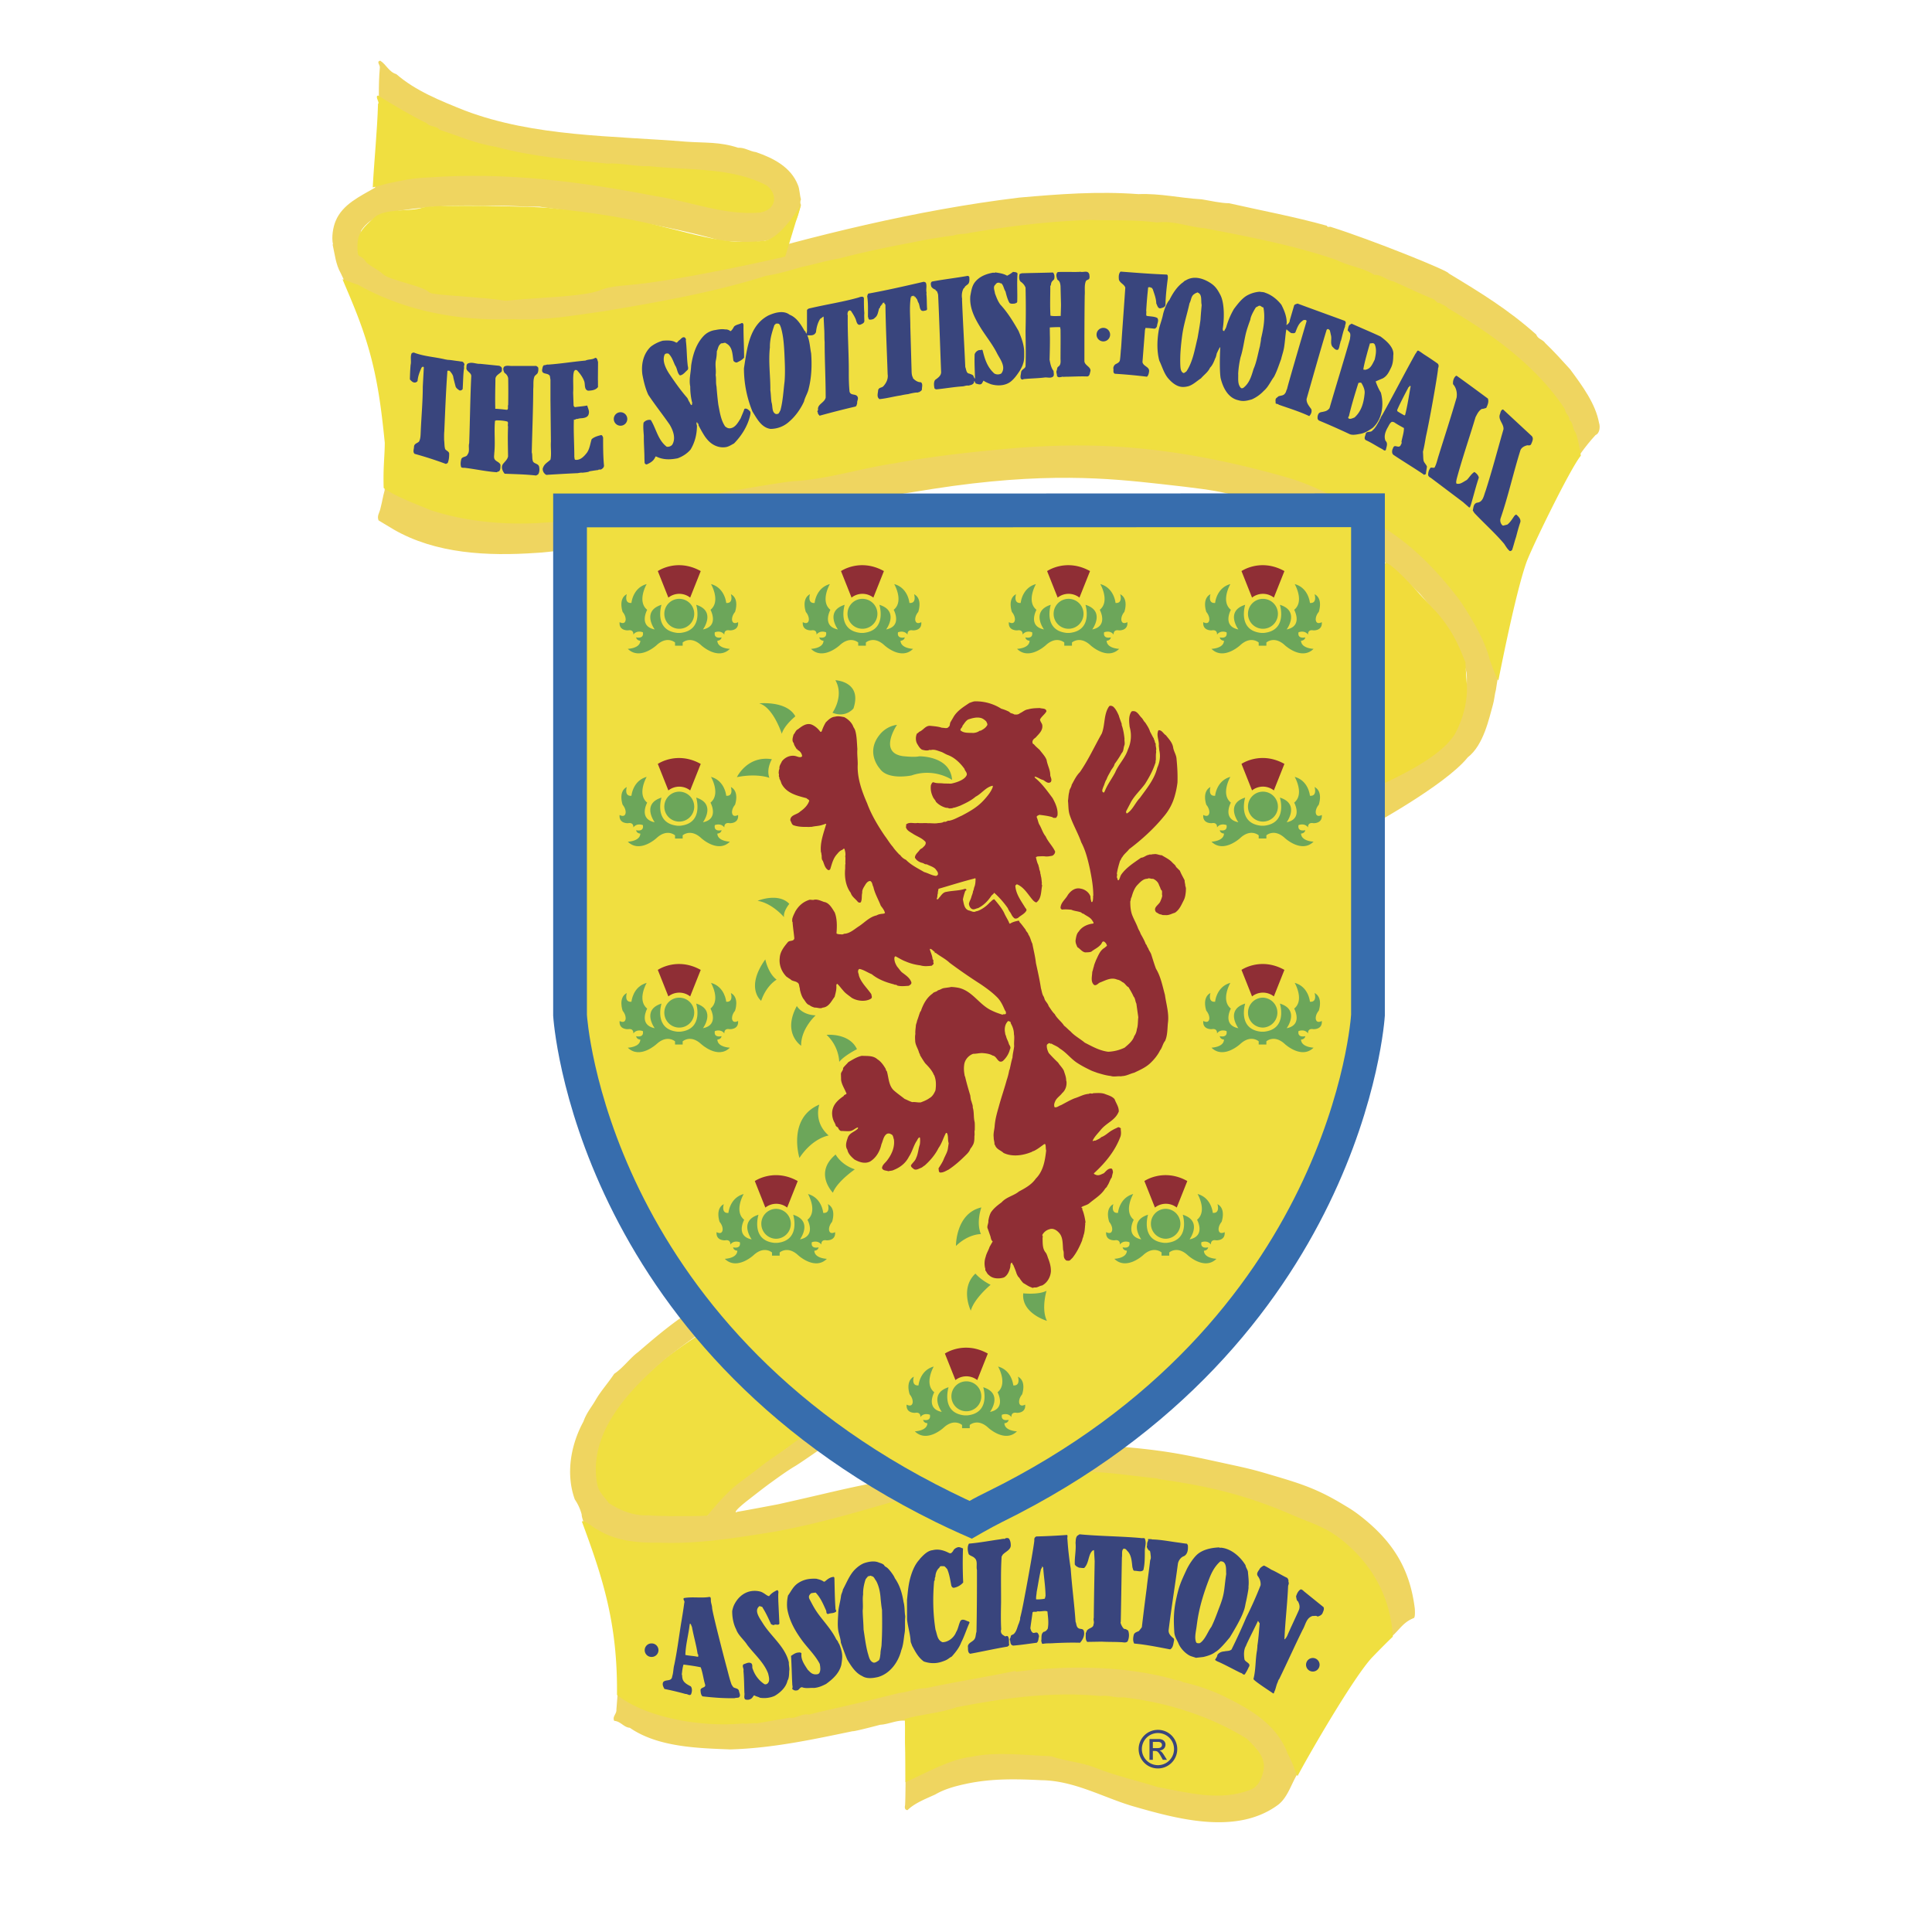 <svg xmlns="http://www.w3.org/2000/svg" width="2500" height="2500" viewBox="0 0 192.756 192.756"><g fill-rule="evenodd" clip-rule="evenodd"><path fill="#fff" d="M0 0h192.756v192.756H0V0z"/><path d="M135.91 78.932l.42 3.69s7.859-4.249 10.107-7.061c1.602-1.233 2.137-3.952 2.506-5.229.15-.515.172-1.037.305-1.514 1.035-6.916 2.551-13.14 5.836-19.234.17-.432.475-.692.604-1.167.389-.26.26-.953.689-1.167.822-1.341 1.734-2.682 2.812-3.847.432-.173.473-.865.346-1.213-.346-1.9-1.645-3.672-2.896-5.359-.822-.907-1.602-1.772-2.463-2.594-.26-.386-.736-.386-.91-.864-2.811-2.505-5.576-4.192-8.729-6.094.127-.217-7.738-3.372-11.717-4.625-.131-.087-.389.086-.432-.13-3.242-.906-6.525-1.513-9.768-2.248-.824 0-1.904-.259-2.727-.39-2.203-.128-4.104-.604-6.311-.518-4.105-.302-7.908 0-11.887.345-10.373 1.255-20.488 3.807-30.172 6.615l-2.246.39-.088.129c-4.105.734-7.823 1.599-12.015 2.073-.433-.042-.911.303-1.34.173-4.756.604-9.165.259-13.662-.734-1.987-.777-4.277-1.167-5.922-2.852-.604-.692-.386-1.729-.214-2.508.646-.994 1.729-1.511 2.854-1.817 2.808-.516 6.354-.776 9.207-.647 1.513-.042 2.982 0 4.451.085h1.254c6.052.821 12.45 1.774 18.199 3.415 2.074.045 4.193.478 5.965-.646.562-.043.649-.823 1.167-.909.433-.561.604-1.382.777-2.032-.085-.172-.085-.345 0-.562-.13-.431-.13-1.037-.302-1.425-.69-1.773-2.42-2.68-4.194-3.285-.646-.087-1.123-.475-1.771-.433-1.816-.604-3.285-.474-5.144-.604-7.434-.607-15.171-.478-22.133-3.113-2.464-.994-4.882-1.946-6.829-3.631-.735-.216-.994-.951-1.599-1.339-.433.085 0 .43-.042.69-.175 1.901-.045 3.372-.13 5.317-.045 2.291 0 4.411-.348 6.658-1.469.863-3.24 1.643-3.933 3.327-.259.606-.432 1.643-.259 2.335h-.043c.215.95.302 1.989.823 2.896 2.375 4.927 4.062 10.332 4.365 15.906l.129.088c.173 1.944-.129 3.76-.129 5.662-.208.755-.18.865-.432 1.859-.106.418-.343.681-.173 1.125l1.505.906c4.192 2.422 9.344 2.681 14.271 2.334 1.211-.042 3.949-.518 5.074-.387-1.296.432 11.454-1.729 17.394-2.822 5.941-1.088 5.936-1.433 17.064-3.171 11.127-1.736 17.639-1.046 22.622-.5 7.625.838 6.004.85 11.412 2.204 5.605 1.4 9.961 4.937 9.961 4.937 1.172.518 3.693 2.964 4.6 3.829 1.947 2.204 4.443 6.474 4.641 7.869.164 1.135-.145 3.671-1.051 5.272-1.691 2.589-6.497 5.113-9.349 6.542z" fill="#efd560"/><path d="M78.342 25.601l1.568-5.154s-2.044 3.412-3.669 3.581c-1.627.173-3.12.122-4.296-.075-4.602-.768-7.018-2.171-17.334-3.222-1.012-.104-11.339-.401-12.503 0-1.165.401-3.734.018-4.771.978-1.035.957-1.659 1.458-1.673 2.78-.015 1.323.153.912.575 1.299.424.391-.009.276 1.28 1.061 1.29.784.076.536 3.513 1.552 3.439 1.016-.369.751 5.829 1.229 6.201.477.836.494 7.44.075 7.287-.46 4.253-.92 8.223-1.244 5.432-.444 15.818-2.86 15.818-2.86zM73.509 133.354c1.556 1.772 2.813 3.875 4.542 5.342l.836.974c1.254 1.3 1.751 1.232 3.092 2.401.045.303-1.47 1.036-1.512 1.254-.13-.045-.302 0-.26.128-2.204 1.209-3.782 2.738-5.77 4.162-.085.348-1.146.72-1.231 1.024-.995.605-1.951 1.981-2.773 2.759-1.209.346-2.412-.058-3.579.115-.689-.042-1.359-.046-2.052-.134-1.514.088-2.941-.508-4.108-1.243-.431-.604-1.303-1.187-1.434-1.966-.952-5.143 3.484-9.518 6.987-12.541 1.382-1.08 3.833-2.746 5.392-3.61.561.343 1.395.86 1.87 1.335z" fill="#f0df40"/><path d="M73.539 150.837c1.123-.186 4.129-.763 4.129-.763 5.529-1.241 5.995-1.429 9.859-2.194 4.058-.801 5.027-.986 10.453-1.795 5.43-.804 7.365-2.311 12.145-1.921.574.046 1.502.139 1.473.164.615.044 1.213.092 1.986.172 3.338.345 5.197.753 8.473 1.468 1.676.369 2.635.551 4.281 1.041 3.01.89 4.781 1.372 7.479 2.982.76.453 1.199.705 1.9 1.252 3.316 2.581 4.969 5.358 5.443 9.293.018.485.018.869-.127.907-1.299.52-1.477 1.472-2.895 2.378-3.719 3.894-6.357 7.956-8.475 12.84-.775 1.038-1.08 2.593-2.158 3.414-4.111 3.026-9.986 1.426-14.484.128-2.938-.862-5.836-2.55-9.119-2.592-2.594-.13-4.971-.171-7.437.346-1.096.231-2.204.52-3.155 1.079-.949.435-2.074.867-2.764 1.56-.218 0-.304-.175-.259-.434.084-.046.073-7.897.129-8.473-.866-.132-1.731.345-2.596.391 0 0-2.593.689-2.766.646-3.978.823-7.952 1.689-12.191 1.815-3.197-.126-7.217-.215-10.026-2.159-.607-.043-.907-.648-1.557-.692-.215-.431.259-.691.218-1.123.214-2.725.53-6.39-.204-8.507l-1.752-6.681c-1.093-2.798-1.547-4.048-1.504-4.265a4.797 4.797 0 0 0-.69-1.517c-.906-2.504-.432-5.4.865-7.776.302-.869.778-1.385 1.251-2.206.477-.821 1.212-1.643 1.817-2.551.907-.604 1.557-1.558 2.378-2.162 1.902-1.64 4.021-3.435 6.182-4.643-.509 0 1.587 1.787 1.587 1.787-1.556.867-3.72 2.493-5.101 3.573-3.502 3.023-7.696 7.303-6.744 12.449.129.777.734 1.296 1.166 1.9 1.167.736 2.464 1.299 3.978 1.211.689.088 1.382.045 2.074.088 1.327-.018 2.554.014 3.779-.051 0 0 1.429-1.822 2.714-2.906.559-.471 1.938-1.453 2.655-2.03.716-.579 2.17-1.509 2.809-2.007.638-.5 2.158-1.476 2.158-1.476l1.005-.743 1.79 1.218s.044-.022 0 0c-.045.022-3.543 2.501-4.391 3.008-.849.505-1.708 1.14-2.409 1.643-.699.503-1.945 1.485-2.299 1.758-.354.272-1.154.935-1.197 1.117-.043.185.124.039.124.039z" fill="#efd560"/><path d="M115.561 147.511l-.043.045c4.58.647 8.436 1.438 13.4 3.588 1.99.863 3.273 1.154 4.971 2.506 3.322 2.652 4.898 6.149 5.07 9.646-.516.48-1.473 1.454-2.023 2.023-1.822 1.898-6.377 9.783-7.475 11.873-.215-.217-.314-1.001-.988-2.219-1.107-3.048-4.008-4.591-6.602-5.849a19.24 19.24 0 0 0-3.848-1.293c-.301-.217-.777-.174-1.166-.349-4.799-1.294-10.504-1.34-15.475-.689l-.088-.088c-3.066.65-5.923 1.079-8.946 1.729-.952 0-1.729.388-2.638.477-1.555.387-3.286.82-4.798 1.167-1.427.346-2.766.604-4.192.991-.692-.171-1.296.434-1.946.305l-3.241.562c-.39-.044-.865.045-1.297.045v-.045c-4.107.432-9.731-.514-12.679-2.828.075-7.125-1.417-11.676-3.505-17.31.344-.173 1.315.771 1.575.814 1.684 1.079 3.891 1.341 6.051 1.297 3.847.173 7.736-.473 11.542-1.08 4.021-.735 7.65-1.773 11.499-2.896.388-.26 13.338-1.757 18.975-3.113 2.722.001 5.228.435 7.867.691z" fill="#f0df40"/><path d="M109.811 169.212c.693-.131 1.471.217 2.248.13 4.322.478 8.773 1.903 12.361 4.149.953.952 1.992 1.947 1.6 3.328-.17.692-.518 1.472-1.25 1.732-2.982 1.209-6.268.301-9.297-.261-2.072-.647-4.191-1.127-6.135-1.902-1.516-.604-2.984-.648-4.455-1.167-2.377-.086-5.49-.476-7.91.044-2.248.258-4.607 1.64-6.639 2.546 0-1.104-.022-2.109-.022-2.932-.054-1.541.009-2.205-.034-3.375 1.513-.475 3.711-.606 5.139-1.169 4.669-.906 9.466-1.598 14.394-1.123z" fill="#f0df40"/><path d="M114.684 175.577h.336v-.882h.199c.254 0 .354.093.615.557l.182.325h.41l-.252-.404c-.172-.278-.305-.454-.48-.517v-.011c.35-.024.588-.262.588-.597 0-.226-.17-.544-.684-.544h-.914v2.073zm.336-1.168v-.62h.535c.221 0 .375.117.375.307 0 .213-.174.313-.43.313h-.48zm2.113.097a1.605 1.605 0 0 1-3.21 0 1.6 1.6 0 0 1 1.605-1.6c.886 0 1.605.715 1.605 1.6zm.322 0a1.922 1.922 0 0 0-1.928-1.919 1.916 1.916 0 0 0-1.924 1.919c0 1.071.857 1.932 1.924 1.932a1.929 1.929 0 0 0 1.928-1.932z" fill="#39457d"/><path d="M115.422 22.199c1.684-.217 3.07.433 4.711.562 4.496.864 9.033 1.728 13.271 3.198 1.166.605 2.594.734 3.717 1.469.691-.043 1.211.521 1.902.65 1.297.562 2.676 1.251 4.02 1.771l.434.389.088-.045c.344.218.688.306.906.562 4.365 2.552 8.818 5.75 11.67 10.072 0 .432.475.65.434 1.082.389.259.303.777.562 1.167.258.345.498 1.909.586 2.386-1.033 1.224-4.953 9.278-5.439 10.666-.914 2.6-2.135 8.458-2.785 11.743-.086.086-.836-1.927-.879-2.103-.441-1.761-1.686-3.932-2.809-5.619a20.3 20.3 0 0 0-.434-.604c-1.986-2.549-4.193-4.884-7.002-6.699-4.545-3.267-7.961-4.647-10.164-5.269-12.068-3.421-19.963-3.376-26.58-2.901-4.061.345-8.6.823-12.404 1.556-3.287.475-6.688 1.584-9.985 1.772-2.123.121-21.743 3.806-22.564 3.89-4.539.65-9.511.39-13.703-.995-1.339-.562-3.529-1.351-4.696-2.215-.064-2.101.097-3.007.111-4.5-.527-5.338-1.127-8.796-3.083-13.608-.708-1.745-.909-2.137-1.126-2.708-.044-.084 1.404.553 1.489.511 4.625 2.635 10.115 3.675 15.476 3.458 3.198.171 5.922-.347 9.078-.78 5.401-.907 11.065-1.901 16.208-3.543 1.167-.176 2.335-.519 3.503-.865 1.252-.26 2.508-.649 3.802-.864 2.292-.607 4.972-1.167 7.305-1.599a50.6 50.6 0 0 1 4.107-.693c.607-.214.952-.087 1.602-.259 4.147-.692 7.608-1.124 11.973-1.296 2.159.088 4.495-.041 6.698.261z" fill="#f0df40"/><path d="M143.279 61.025c1.945 2.206 2.49 4.065 2.924 5.035 0 0 .088 1.576.125 1.963.17 1.684-.311 3.68-1.213 5.281-1.688 2.594-6.469 4.539-9.32 5.965-.129-.043-.264-22.838.268-21.92-.088-.174 2.178-1.091 2.227-1.22 1.163.518 4.079 4.031 4.989 4.896z" fill="#f1dc3b"/><path d="M42.594 12.303c.303.387.953.215 1.255.646 1.771.562 3.588 1.384 5.574 1.687 3.633.994 7.393 1.297 11.154 1.686 1.384-.086 2.766.304 4.193.259 4.02.431 8.3.087 11.758 1.945.475.39.777.951.692 1.512-.13.692-.692 1.04-1.384 1.17-3.63.302-6.958-1.125-10.462-1.645-7.391-1.427-14.781-2.421-22.606-1.858-1.47.042-2.723.302-4.106.604l-1.473.39c.129-2.549.451-5.639.526-8.346.216-.083-.347-.739 0-.824 1.296.82 3.497 2.124 4.879 2.774z" fill="#f0df40"/><path d="M93.409 151.882c-36.132-17.769-38.192-50.096-38.219-50.54l-.001-52.104h41.414l41.565-.016-.002 52.108c-.027.441-2.086 32.769-38.219 50.539-1.084.533-2.988 1.645-2.988 1.645s-2.053-.891-3.55-1.632z" fill="#376dad"/><path d="M96.743 149.746s.318-.212 1.72-.901c34.494-16.966 36.336-47.618 36.336-47.618V52.593l-38.196.016H58.557v48.635s1.839 30.649 36.338 47.617c1.401.689 1.848.885 1.848.885z" fill="#f0df40"/><path d="M94.886 78.184s1.351-.239 1.571-.882c.035-.248-.18-.366-.229-.59-.422-.591-1.011-1.156-1.687-1.392-.241-.092-.435-.24-.663-.317-.306-.092-.613-.249-.958-.185-.052.054-.102-.025-.18 0-.24.106-.51.041-.754-.025-.229-.13-.355-.381-.484-.591-.165-.288-.165-.763 0-1.037.101-.015.142-.106.218-.159.394-.143.599-.616 1.083-.591.397.041.806.067 1.174.196.22-.011.521.119.649-.077.181-.092.118-.343.205-.487l.346-.59c.396-.604.981-.944 1.541-1.327.169-.052.334-.131.514-.156a4.726 4.726 0 0 1 2.666.734c.281.077.549.185.805.316.102.171.32.131.471.248.205.041.436.027.588-.117.281-.12.484-.343.807-.381.393-.118.777-.118 1.172-.133.23.078.637 0 .662.329-.154.301-.496.513-.639.815.014.196.168.339.219.524.102.567-.346.921-.664 1.287-.18.118-.346.263-.307.526.062.039.025.145.127.117.18.237.398.395.588.578.244.329.549.631.691 1 .088.55.379.996.369 1.56.051.211.191.421.051.645-.27.211-.525-.065-.754-.198-.32-.078-.525-.273-.855-.354v.055h.053c-.016 0-.016.026-.016.038l-.012-.011-.025.025c.703.551 1.238 1.314 1.789 2.049.279.512.572 1.129.484 1.748l-.129.222c-.127-.011-.27.052-.369-.065-.422-.13-.893-.185-1.316-.237-.088.08-.305.08-.242.276.102.211.129.459.232.669.242.383.344.841.65 1.21.24.552.701.97.943 1.509 0 .185-.127.342-.283.42-.229.041-.469.093-.701.066-.266-.038-.496 0-.766 0-.049.041-.152.027-.166.106.066.236.117.525.244.746.012.132.088.265.088.41.039.144.117.288.104.446.053.093.039.21.076.314.053.225.053.421.088.671-.076.078.039.144.016.236-.115.604-.064 1.301-.576 1.667-.23-.066-.357-.247-.508-.431-.412-.513-.779-1.118-1.418-1.38-.078.015-.131.078-.168.145.053.841.588 1.523.982 2.18.064.092.191.196.104.329-.189.316-.586.472-.816.697-.152.077-.332.118-.445-.04-.191-.17-.244-.433-.408-.604-.041-.104-.129-.185-.154-.304a8.883 8.883 0 0 0-1.377-1.563c-.053.121-.191.199-.27.291-.346.526-.766.958-1.34 1.247-.217.025-.408.21-.637.066-.166-.106-.243-.302-.271-.485.027-.236.192-.459.244-.696.052-.184.154-.381.166-.578.09-.144.076-.316.154-.473.09-.262.09-.486.102-.775-.053-.077-.117-.014-.18 0-1.187.302-2.334.669-3.52 1.011-.026.158-.079.314-.065.458-.077.158-.014.369-.115.501l.026.026-.026.041c.154.092.191-.119.281-.173.191-.236.368-.523.699-.55.614-.133 1.267-.106 1.839-.303.062 0 .117.025.142.078.009.08-.054.092-.104.119a5.615 5.615 0 0 0-.244.866c.089.395.128.946.577 1.092.203.037.432.195.649.129.076-.052.178-.052.256-.077.445-.17.881-.486 1.197-.842.156-.106.258-.287.449-.328.346.406.715.841.971 1.328.139.34.33.616.484.945.023.052.037.158.115.17.256-.17.549-.237.854-.303.102.015.064.145.141.185.203.225.383.486.561.709.051.199.246.291.281.501.205.273.242.616.395.904.117.631.283 1.262.357 1.933.182.826.371 1.666.5 2.508.086.288.115.629.293.867.025.09.064.183.09.274.113.224.318.395.383.642.201.276.367.578.611.803.217.433.666.735.932 1.155.219.159.422.395.639.565.395.447.957.733 1.428 1.13.752.38 1.469.798 2.338.904a4.244 4.244 0 0 0 1.631-.406c.383-.327.818-.669.969-1.167.141-.185.23-.436.256-.683.127-.355.092-.828.143-1.186-.064-.457-.129-.904-.191-1.363-.117-.21-.102-.515-.281-.708-.141-.33-.332-.632-.496-.921-.256-.117-.357-.42-.615-.512-.166-.132-.33-.224-.523-.251-.598-.262-1.16.078-1.682.276-.219.066-.344.344-.615.263-.383-.328-.203-.854-.189-1.314.064-.144.088-.354.152-.513.037-.221.141-.431.215-.641.23-.462.396-.974.846-1.235l.254-.211a.642.642 0 0 0-.268-.406c-.23-.104-.23.185-.357.289-.27.316-.625.446-.945.708-.191.067-.395.056-.586.067-.332-.038-.523-.369-.791-.514-.104-.236-.217-.458-.182-.72.055-.303.092-.631.32-.855.305-.472.883-.734 1.441-.787.078-.092-.035-.183-.074-.264-.219-.381-.588-.473-.906-.721-.092 0-.156-.052-.219-.118-.305-.133-.688-.133-.992-.277-.309-.025-.602-.052-.922-.014-.074-.026-.115-.092-.152-.144 0-.55.498-.878.727-1.313.27-.392.729-.774 1.289-.631.422.067.844.383.971.789 0 .171.025.329.088.484-.074.066.039.029.053.081.127-.093.104-.329.127-.499a.217.217 0 0 1 .012-.158c0-.894-.152-1.733-.33-2.627-.207-.944-.434-1.877-.869-2.692-.33-.946-.865-1.826-1.174-2.796-.127-.433-.102-.908-.152-1.353.051-.315.039-.579.129-.881 0-.275.205-.434.24-.708.242-.435.449-.893.816-1.262.844-1.209 1.471-2.6 2.184-3.848.355-.88.18-1.969.754-2.745.127-.065.24-.025.367.038.27.225.422.552.578.893.074.276.201.579.305.881l-.027.041c.166.432.244.933.295 1.391-.025.225.062.462-.014.671-.102.263-.064.577-.268.775a9.06 9.06 0 0 1-.703 1.078c-.064.299-.279.472-.406.733-.127.251-.307.514-.396.801-.166.237-.203.512-.33.763-.053.183-.191.392-.016.564l.041-.08v.08c.076 0 .115-.144.152-.209.268-.646.676-1.169 1.01-1.801.342-.829 1.006-1.431 1.275-2.298a3.244 3.244 0 0 0 .166-2.247c-.053-.486-.129-1.076.178-1.522.088-.079.281-.054.396-.013.293.144.408.432.637.642.141.159.191.329.346.461.164.262.395.591.484.918.127.211.229.459.369.669.012.12.088.198.102.305 0 .078.039.144.09.208-.025.236.064.409.051.619-.051.066.014.183-.012.273-.039.251-.016.542-.027.764-.051.067 0 .171-.037.25-.256.787-.625 1.458-1.047 2.126-.445.605-.996 1.104-1.377 1.76l-.51.973c.012.066 0 .145.051.196l.023-.038v.052c.561-.316.842-1.078 1.303-1.549.664-.921 1.455-1.866 1.734-3.009.246-.539.346-1.142.205-1.746l-.049-.46c.049-.447-.18-.841-.115-1.3.037-.092.012-.235.139-.25.307.015.445.369.678.5.293.367.65.735.727 1.208.064.433.33.749.344 1.206.078.789.115 1.524.09 2.313-.053.42-.129.826-.244 1.234a5.348 5.348 0 0 1-1.123 2.152c-1.008 1.235-2.232 2.339-3.457 3.259-.191.261-.521.499-.676.787-.115.107-.127.263-.229.369-.127.417-.256.852-.32 1.298.078.145-.037.251.012.395.076.065.025.315.182.236.111-.171.139-.395.254-.563.508-.709 1.275-1.181 1.965-1.668.305-.014.496-.263.793-.291.1-.078.189.014.291-.051l.344-.027c.232.015.41.119.639.119.371.237.777.406 1.072.749.129.13.293.236.357.419l.383.381c.125.329.318.645.473.959-.016.185.074.381.064.564.062.092.049.225.074.317-.037.037-.012.092-.012.129-.025.302-.062.683-.217.973-.242.473-.424.945-.881 1.248-.305.078-.574.263-.92.236-.139-.015-.316.026-.445-.066-.217 0-.334-.144-.51-.222-.371-.487.318-.737.434-1.117.076-.17.154-.355.178-.539-.076-.211.078-.473-.143-.605-.035-.17-.137-.339-.199-.51-.094-.265-.334-.461-.578-.567-.203.04-.381-.118-.561 0-.434-.012-.764.382-1.033.657-.279.316-.434.763-.549 1.184-.09.118-.062.276-.127.417 0 .461.027.896.178 1.327.18.473.42.867.588 1.328.074.196.203.355.266.577.182.316.383.671.512 1.025.127.104.115.276.244.408.078.26.242.407.318.668.152.473.293.946.457 1.379.475.775.654 1.735.896 2.614.127.943.434 1.853.293 2.837-.053.579-.037 1.234-.281 1.76-.229.264-.281.683-.496.933-.242.498-.627.959-1.023 1.323-.457.411-1.006.646-1.555.91-.434.105-.793.341-1.266.341l-.012.027c-.381-.056-.715.079-1.07-.042-.486-.051-.895-.184-1.344-.313-.229-.092-.469-.157-.699-.276-.436-.21-.869-.434-1.252-.683-.676-.42-1.084-1.039-1.797-1.472-.23-.222-.564-.316-.816-.484-.064.022-.156.014-.178-.053a.43.43 0 0 0-.283.182c-.039.276.064.567.189.816.307.341.615.655.934.955.166.277.436.514.574.816.09.313.229.604.229.971l.027.081c.051.434-.102.891-.424 1.167-.229.313-.586.49-.725.881-.078.172-.115.367-.029.538.258.039.412-.155.627-.21.449-.235.895-.498 1.354-.683.486-.143.918-.42 1.443-.447.113-.118.293.042.42-.065.373-.014.777-.053 1.137.065.355.145.738.226.996.526.152.42.432.761.422 1.233-.357.906-1.215 1.105-1.816 1.853-.254.315-.66.708-.801 1.092.104.011.205-.068.295-.04.189-.106.432-.185.57-.344.422-.144.742-.51 1.125-.708.191-.117.381-.185.572-.289.117.025.219.053.27.172l-.025.053c.039.249.051.497-.025.72-.551 1.472-1.545 2.651-2.654 3.665.014.093.152.117.229.158.307.094.525-.078.77-.17.225-.213.445-.525.775-.461.117.08.102.226.139.357-.049.168-.09.351-.127.523-.203.263-.24.564-.445.839-.051.171-.166.185-.254.342-.396.591-.986.933-1.521 1.38-.229.207-.549.235-.803.405-.014.079.076.067.09.134-.014.102.012.155.051.235.129.355.217.776.268 1.154l-.051.042.039.036-.039.055.025.012c-.049.383-.039.801-.178 1.145-.014.183-.115.302-.129.487-.256.629-.549 1.231-.982 1.771-.141.105-.23.315-.459.263-.102.014-.191-.028-.256-.12-.242-.25-.074-.642-.203-.932-.062-.591 0-1.274-.396-1.707-.229-.264-.6-.524-.996-.365a1.115 1.115 0 0 0-.699.586c.102.094.023.252.037.344.014.513-.014 1.035.332 1.418.09.146.139.292.191.46.178.444.32.892.307 1.391-.041.579-.371 1.145-.883 1.407-.242.027-.418.199-.674.199-.127-.042-.27.101-.383-.015-.281-.079-.551-.29-.818-.433a3.021 3.021 0 0 1-.395-.527c-.129-.092-.193-.249-.268-.406-.09-.304-.219-.59-.332-.867-.09-.053-.078-.184-.152-.235-.166.065-.115.354-.166.522-.102.382-.27.765-.615.959-.482.158-1.135.135-1.492-.235-.152-.092-.229-.276-.318-.419-.09-.042-.014-.197-.064-.263-.09-.37-.078-.776.051-1.132.078-.365.283-.654.396-1.01l.307-.537c-.166-.117-.18-.344-.229-.515l-.256-.735c-.141-.247.09-.552.049-.801.051-.289.117-.577.256-.84.293-.434.664-.71 1.072-1.013.473-.534 1.227-.657 1.723-1.077.611-.324 1.264-.679 1.684-1.285.754-.75.918-1.799 1.035-2.797-.064-.222-.014-.435-.09-.634-.027 0-.037-.036-.049 0l-.041-.024c-.342.251-.701.538-1.084.713-.064-.017-.09.036-.141.062-.854.369-1.965.543-2.846.118-.279-.271-.715-.354-.854-.801l-.053-.038c.025-.222-.088-.46-.076-.72-.053-.345.053-.711.09-1.053.049-.75.24-1.379.436-2.075.24-.882.533-1.708.777-2.601.111-.327.191-.643.254-.998l.027-.012c.102-.422.164-.814.291-1.22.016-.411.143-.789.166-1.159-.039-.38.053-.786-.023-1.167 0-.408-.127-.75-.311-1.079-.008-.078-.021-.157-.102-.196-.072.039-.127-.106-.191-.014-.305.305-.367.777-.266 1.197-.012.092.064.207.09.313.064.276.217.486.281.764.076.146.229.327.1.523-.1.434-.369.854-.689 1.145a.348.348 0 0 1-.342.064c-.27-.146-.355-.537-.703-.591-.293-.185-.713-.224-1.072-.249-.305.012-.574.078-.867.078-.473.171-.844.616-.894 1.114-.052.408-.013.728.065 1.133l.025.01c.151.659.331 1.264.522 1.905.026.198.041.434.129.618.039.197.141.353.116.578.152.459.062.957.191 1.456.025.263.012.525.012.789-.064.185.014.405-.037.604 0 .327 0 .683-.193.959-.037.104-.153.222-.217.325-.087.251-.278.45-.47.635-.55.549-1.074 1.01-1.7 1.43-.266.12-.508.3-.841.288-.177-.053-.114-.276-.166-.405.18-.291.383-.579.513-.895.137-.355.356-.684.42-1.037l.087-.59c-.113-.316-.014-.683-.165-.999-.026-.027-.065-.027-.104-.027-.268.486-.407 1.04-.737 1.497-.333.671-.843 1.273-1.395 1.76-.112.054-.214.171-.342.224-.23.079-.539.305-.778.093-.103-.093-.244-.156-.244-.342.168-.263.434-.447.523-.75.191-.38.218-.918.357-1.298a2.37 2.37 0 0 0 .015-.737c0 .013-.015.026-.027.026v-.036c-.179.063-.228.299-.356.458-.268.459-.408 1.022-.716 1.483-.318.633-.866 1.064-1.504 1.314-.166.093-.358.077-.55.13-.241-.09-.511-.037-.627-.305.015-.327.307-.507.488-.747.458-.59.802-1.324.7-2.113-.075-.185-.063-.459-.292-.525a.399.399 0 0 0-.446-.015c-.307.227-.356.672-.512 1.024-.151.71-.548 1.371-1.149 1.724-.534.247-1.084.038-1.542-.212-.281-.247-.626-.552-.703-.972-.268-.395-.065-.893.063-1.273.205-.434.663-.512.973-.831.023-.022.034-.09.009-.129-.293.092-.471.327-.791.369-.279.027-.598-.013-.891-.013-.119-.029-.205-.144-.255-.235-.029-.186-.295-.172-.283-.384-.05-.053-.063-.157-.103-.208-.229-.382-.319-.959-.177-1.393.166-.568.626-.946 1.096-1.273.026-.185.397-.106.218-.355-.165-.406-.421-.774-.487-1.236l-.016-.601c.009-.222.241-.341.214-.59.154-.222.356-.382.525-.591.408-.235.841-.523 1.339-.63.561.028 1.136-.039 1.557.342.359.224.614.59.83.959.025.093.039.185.116.237.191.655.176 1.444.714 1.929.343.303.714.554 1.057.831.257.102.498.246.767.322.293-.036.548.056.842.027.307-.116.611-.235.88-.433.292-.157.461-.471.588-.762a3.66 3.66 0 0 0 .038-.84 2.22 2.22 0 0 0-.177-.708c-.078-.039-.04-.117-.104-.185-.19-.367-.496-.685-.776-.972-.18-.248-.345-.525-.514-.802 0-.118-.087-.185-.113-.303-.101-.366-.322-.657-.371-1.063-.012-.263-.037-.5.015-.761-.027-.274.034-.591.05-.84.013-.157.101-.302.115-.461.112-.286.177-.526.281-.814.022-.104.14-.185.15-.313.244-.644.562-1.211 1.125-1.604.113-.171.408-.157.536-.327.203-.028.368-.171.56-.21.246-.04.525-.067.768-.12.267.014.483.039.753.093 1.389.329 2.04 1.706 3.303 2.271.344.173.703.291 1.059.408.09-.105.244.014.332-.105.014-.104 0-.248-.088-.314-.207-.476-.408-.934-.768-1.303-.508-.513-1.07-.918-1.645-1.312a53.451 53.451 0 0 1-3.102-2.139c-.448-.422-.97-.657-1.416-1.013-.024 0-.038.067-.076.026v-.104c-.167-.092-.255-.264-.46-.317l-.038.067c.102.327.255.644.281.985.153.092.011.263.102.379.012.119-.117.184-.189.262-.385.041-.768.08-1.139-.037a5.292 5.292 0 0 1-1.505-.408c-.345-.132-.638-.325-.971-.498-.075.025-.102.092-.113.173-.014.313.113.602.279.862.154.174.296.397.461.554.371.288.802.549.957 1.011.025.196-.139.251-.256.344-.381.025-.802.076-1.162-.025-.076-.122-.241-.042-.331-.122-.791-.196-1.582-.498-2.206-1.011-.397-.154-.78-.432-1.214-.523-.052.011-.128.064-.128.132-.076.182.05.339.063.537.232.722.818 1.234 1.238 1.85.015.159.127.328-.038.448-.547.341-1.403.234-1.928-.093-.292-.235-.625-.434-.855-.733-.206-.224-.342-.434-.562-.644-.088-.04-.065.092-.114.092.049.445-.063.787-.165 1.195-.333.432-.574 1.021-1.188 1.074-.254.146-.534-.024-.803 0-.166-.053-.371-.115-.513-.246-.305-.083-.42-.411-.611-.632-.178-.263-.268-.579-.343-.882a1.27 1.27 0 0 0-.026-.209c-.075-.197-.026-.433-.244-.538-.203-.157-.521-.12-.689-.33-.114-.053-.255-.168-.383-.246-.483-.489-.765-1.158-.675-1.892.039-.618.436-1.105.803-1.551.192-.222.574-.038.652-.38-.052-.551-.142-1.104-.179-1.656-.102-.052.014-.156-.039-.223.052-.302.194-.55.318-.814.345-.59.818-.985 1.444-1.167l.342.026c.359-.119.741.078 1.071.196.523.078.807.63 1.073 1.051.244.631.229 1.366.18 2.022-.026.158.165.104.244.158.165-.025.356.064.496-.054.536-.012.971-.395 1.391-.683.626-.381 1.123-.996 1.876-1.154.203-.131.458-.145.702-.171.039-.025.063-.041.126-.041-.05-.287-.255-.526-.42-.749-.243-.631-.601-1.221-.739-1.878-.116-.184-.079-.457-.308-.59-.269 0-.434.262-.548.46-.142.223-.282.459-.255.721-.078.29 0 .619-.13.918-.075.106-.229.055-.305-.011-.228-.303-.6-.513-.713-.907-.486-.643-.626-1.51-.562-2.336.024-.159-.014-.421.038-.593-.038-.196.026-.498-.026-.709.064-.248-.012-.524-.076-.748-.078-.052-.153.04-.206.092-.229.077-.371.236-.522.42-.409.435-.524.998-.69 1.512-.063.079-.126.119-.206.092-.331-.198-.395-.593-.534-.922-.179-.185-.063-.458-.154-.694.039-.081-.038-.131-.038-.212-.092-.957.279-1.891.534-2.783-.113-.014-.241.067-.368.093-.345.13-.742.119-1.099.209-.14-.014-.278.026-.446 0-.42.013-.904-.014-1.298-.145-.244-.054-.257-.33-.374-.5-.023-.564.675-.564.97-.878.383-.262.78-.63.919-1.089-.05-.131-.207-.158-.27-.25-.944-.25-2.003-.486-2.499-1.456-.052-.146-.101-.331-.206-.476.026-.118-.063-.221-.063-.313.052-.107-.026-.211-.011-.329.011-.104.011-.25.075-.354-.037-.318.142-.499.244-.75.304-.395.829-.656 1.379-.524.201.052.459.196.635.026 0-.236-.151-.447-.331-.578l-.126-.052c.038-.027.023-.056.014-.079-.054-.04-.041.052-.09 0-.092-.184-.28-.395-.294-.604-.229-.252-.09-.579-.026-.856.153-.156.219-.447.449-.537.383-.302.852-.658 1.366-.46.342.144.635.406.855.708.076.026.112.015.153-.077.102-.302.229-.579.394-.854.255-.25.534-.54.919-.565.318-.092.626-.011.919.041.382.196.779.55.929 1.01.065.078.102.17.155.277.179.564.179 1.247.229 1.904-.036.512.038.97.038 1.508-.074 1.327.397 2.667.933 3.888.42 1.155 1.096 2.273 1.774 3.27.281.368.496.749.791 1.078.191.288.432.538.665.789l.063.025c.139.21.342.38.586.487.523.539 1.199.854 1.814 1.221.395.106.739.329 1.147.38.09.014.151-.051.217-.107.076-.235-.115-.406-.243-.59-.23-.222-.588-.313-.866-.458-.182.026-.27-.092-.412-.133-.304-.065-.597-.235-.762-.523 0-.329.293-.512.485-.789a.58.58 0 0 1 .228-.155c.167-.173.435-.343.343-.631-.343-.383-.8-.527-1.222-.789-.282-.196-.677-.342-.741-.723.09-.104-.037-.169.064-.262.33-.236.728-.04 1.11-.119.368.052.662-.014 1.047.027.318-.014.69.052.994-.014.205-.013.446-.027.603-.142.175.089.315-.132.495-.092.458-.081.853-.331 1.276-.513.818-.434 1.567-.855 2.194-1.549.357-.395.727-.829.896-1.327l-.016-.104c-.676.129-1.098.787-1.697 1.089-.458.394-1.009.656-1.558.907-.229.078-.458.182-.687.208-.077.041-.167.065-.217.041-.165.079-.293-.067-.473-.041a2.076 2.076 0 0 1-1.032-.603c-.052-.158-.179-.262-.269-.42-.191-.395-.293-.775-.229-1.248.079-.118.087-.289.268-.276.318.133.651.066.985.118l.755.017zm3.518-6.199c-.17-.171-.373-.329-.615-.369-.395-.079-.803.04-1.174.158-.267.13-.395.407-.586.631 0 .184-.229.263-.206.458.333.305.832.238 1.276.264.23-.014.459-.08.65-.225h.092c.215-.115.471-.262.6-.472.153-.157.014-.302-.037-.445z" fill="#8f2e35"/><path d="M83.348 67.867s2.701.113 1.801 2.815c0 0-.749.971-2.092.428 0 .001 1.193-1.667.291-3.243zM75.748 70.176s2.745-.291 3.602 1.294c0 0-1.124.9-1.35 1.746 0 0-.843-2.646-2.252-3.04zM73.521 77.535s1.037-2.182 3.491-1.788c0 0-.588.957-.25 1.859 0 0-1.188-.477-3.241-.071zM75.581 89.875s2.062-.855 3.169.304c0 0-.637.766-.524 1.328 0 0-1.184-1.405-2.645-1.632zM76.355 95.719s.274 1.386 1.129 2.021c0 0-1.01.551-1.542 2.112 0 .001-1.628-1.271.413-4.133zM79.501 100.369s.468.876 1.876.934c0 0-1.484 1.334-1.446 3.03 0 0-1.913-1.235-.43-3.964zM89.493 72.317s-1.882 2.752.567 3.121c0 0 1.181.14 1.644.019 0 0 3.109-.068 3.286 2.355 0 0-1.765-1.233-4.044-.446 0 0-2.364.505-3.165-.676 0 0-1.497-1.609.011-3.42 0 0 .589-.807 1.701-.953zM82.469 103.247s2.272-.217 3.03 1.431c0 0-1.265.633-1.771 1.267-.001-.001.017-1.511-1.259-2.698zM79.759 115.526s-1.224-3.968 1.983-5.319c0 0-.621 1.734.936 3.083 0 0-1.568.209-2.919 2.236zM83.371 115.186s.524 1.017 1.918 1.48c0 0-1.765 1.206-2.19 2.332 0 0-1.942-1.964.272-3.812zM97.912 120.464s-.549 1.477-.043 2.663c0 0-1.223-.043-2.493 1.182 0 0-.039-3.253 2.536-3.845zM97.318 127.066s.494.609 1.514 1.119c0 0-1.639 1.354-1.976 2.581 0 .001-1.096-2.246.462-3.7zM102.09 129.036s1.518.167 2.322-.253c0 0-.549 1.812.041 2.999 0 0-2.566-.75-2.363-2.746zM67.769 62.733a1.493 1.493 0 0 0 0-2.987c-.824 0-1.49.668-1.49 1.493s.666 1.494 1.49 1.494z" fill="#6ca65a"/><path d="M69.911 56.977l-1.053 2.645a1.761 1.761 0 0 0-2.175 0l-1.053-2.645s1.908-1.324 4.281 0z" fill="#8f2e35"/><path d="M68.109 64.421v-.318s.787-.709 1.85.276c0 0 1.663 1.546 2.861.358 0 0-1.231-.037-1.25-.81 0 0 .365-.004.423-.337 0 0-.804.212-.676-.505 0 0 .593-.254.952.232 0 0-.071-.534.524-.425 0 0 .931.065.845-.82 0 0-.528.316-.602-.222 0 0-.052-.376.297-.794 0 0 .475-1.307-.413-1.771 0 0 .295.942-.466.871 0 0-.123-1.502-1.516-1.882 0 0 .995 1.717-.052 2.567 0 0 .899 1.63-.751 1.959 0 0 1.352-1.826-.676-2.459 0 0 .804 2.572-1.601 2.806h-.257c-2.41-.234-1.604-2.806-1.604-2.806-2.027.633-.678 2.459-.678 2.459-1.646-.329-.749-1.959-.749-1.959-1.046-.85-.052-2.567-.052-2.567-1.394.379-1.518 1.881-1.518 1.881-.758.071-.465-.871-.465-.871-.886.465-.412 1.771-.412 1.771.347.417.298.794.298.794-.073.538-.602.222-.602.222-.085.885.845.82.845.82.593-.109.525.425.525.425.356-.486.952-.232.952-.232.125.718-.675.505-.675.505.057.333.42.337.42.337-.018.773-1.249.81-1.249.81 1.2 1.188 2.863-.358 2.863-.358 1.062-.985 1.849-.276 1.849-.276v.318h.76v.001zM67.769 81.972a1.493 1.493 0 0 0 0-2.987 1.49 1.49 0 0 0-1.49 1.493c0 .825.666 1.494 1.49 1.494z" fill="#6ca65a"/><path d="M69.911 76.216l-1.053 2.645a1.761 1.761 0 0 0-2.175 0l-1.053-2.645s1.908-1.323 4.281 0z" fill="#8f2e35"/><path d="M68.109 83.66v-.318s.787-.709 1.85.275c0 0 1.663 1.546 2.861.359 0 0-1.231-.037-1.25-.81 0 0 .365-.004.423-.338 0 0-.804.212-.676-.505 0 0 .593-.254.952.232 0 0-.071-.534.524-.426 0 0 .931.065.845-.82 0 0-.528.317-.602-.222 0 0-.052-.376.297-.793 0 0 .475-1.307-.413-1.771 0 0 .295.942-.466.871 0 0-.123-1.502-1.516-1.882 0 0 .995 1.717-.052 2.567 0 0 .899 1.63-.751 1.959 0 0 1.352-1.826-.676-2.459 0 0 .804 2.572-1.601 2.806h-.257c-2.41-.233-1.604-2.806-1.604-2.806-2.027.633-.678 2.459-.678 2.459-1.646-.329-.749-1.959-.749-1.959-1.046-.85-.052-2.567-.052-2.567-1.394.381-1.518 1.883-1.518 1.883-.758.071-.465-.871-.465-.871-.886.464-.412 1.771-.412 1.771.347.417.298.793.298.793-.073.539-.602.222-.602.222-.085.885.845.82.845.82.593-.108.525.426.525.426.356-.486.952-.232.952-.232.125.717-.675.505-.675.505.057.333.42.338.42.338-.018.772-1.249.81-1.249.81 1.2 1.188 2.863-.359 2.863-.359 1.062-.985 1.849-.275 1.849-.275v.318h.76v-.001zM77.446 123.592a1.494 1.494 0 0 0 0-2.987 1.49 1.49 0 0 0-1.49 1.492c0 .825.665 1.495 1.49 1.495z" fill="#6ca65a"/><path d="M79.588 117.834l-1.053 2.646a1.756 1.756 0 0 0-2.176 0l-1.052-2.646s1.907-1.323 4.281 0z" fill="#8f2e35"/><path d="M77.786 125.278v-.317s.787-.71 1.849.276c0 0 1.663 1.545 2.862.357 0 0-1.231-.036-1.25-.81 0 0 .365-.004.423-.337 0 0-.804.212-.676-.506 0 0 .592-.254.951.231 0 0-.07-.533.524-.425 0 0 .932.065.846-.819 0 0-.528.315-.602-.223 0 0-.052-.376.298-.794 0 0 .475-1.307-.413-1.771 0 0 .295.943-.466.871 0 0-.123-1.501-1.517-1.882 0 0 .996 1.718-.052 2.567 0 0 .899 1.63-.751 1.958 0 0 1.353-1.826-.676-2.459 0 0 .804 2.571-1.601 2.807h-.257c-2.41-.235-1.604-2.807-1.604-2.807-2.026.633-.678 2.459-.678 2.459-1.646-.328-.749-1.958-.749-1.958-1.046-.85-.052-2.567-.052-2.567-1.396.381-1.519 1.882-1.519 1.882-.758.072-.465-.871-.465-.871-.886.465-.412 1.771-.412 1.771.348.418.298.794.298.794-.073.538-.602.223-.602.223-.085.885.846.819.846.819.593-.108.524.425.524.425.356-.485.952-.231.952-.231.125.718-.675.506-.675.506.057.333.42.337.42.337-.019.773-1.249.81-1.249.81 1.199 1.188 2.862-.357 2.862-.357 1.062-.986 1.849-.276 1.849-.276v.317h.762zM96.412 140.802a1.493 1.493 0 0 0 0-2.986 1.49 1.49 0 0 0-1.49 1.492 1.49 1.49 0 0 0 1.49 1.494z" fill="#6ca65a"/><path d="M98.553 135.045L97.5 137.69a1.764 1.764 0 0 0-2.175 0l-1.053-2.645s1.908-1.321 4.281 0z" fill="#8f2e35"/><path d="M96.751 142.491v-.319s.788-.709 1.85.275c0 0 1.662 1.547 2.861.359 0 0-1.232-.038-1.25-.81 0 0 .363-.005.422-.339 0 0-.803.213-.676-.505 0 0 .594-.255.951.232 0 0-.07-.534.525-.426 0 0 .932.065.846-.82 0 0-.529.317-.602-.222 0 0-.053-.376.297-.794 0 0 .475-1.306-.412-1.771 0 0 .295.942-.467.871 0 0-.123-1.502-1.516-1.882 0 0 .994 1.717-.053 2.567 0 0 .898 1.629-.752 1.959 0 0 1.354-1.826-.676-2.46 0 0 .805 2.573-1.6 2.807h-.257c-2.41-.233-1.604-2.807-1.604-2.807-2.026.634-.678 2.46-.678 2.46-1.646-.33-.749-1.959-.749-1.959-1.046-.851-.052-2.567-.052-2.567-1.396.38-1.52 1.882-1.52 1.882-.757.071-.465-.871-.465-.871-.885.466-.412 1.771-.412 1.771.348.418.298.794.298.794-.073.539-.602.222-.602.222-.085.886.845.82.845.82.593-.108.525.426.525.426.356-.487.952-.232.952-.232.125.718-.675.505-.675.505.057.334.42.339.42.339-.019.771-1.25.81-1.25.81 1.2 1.188 2.863-.359 2.863-.359 1.062-.984 1.849-.275 1.849-.275v.319h.764zM116.314 123.59a1.494 1.494 0 0 0 0-2.987c-.824 0-1.488.668-1.488 1.492a1.49 1.49 0 0 0 1.488 1.495z" fill="#6ca65a"/><path d="M118.457 117.832l-1.053 2.646a1.759 1.759 0 0 0-2.176 0l-1.053-2.646c.001 0 1.909-1.323 4.282 0z" fill="#8f2e35"/><path d="M116.654 125.276v-.317s.787-.71 1.85.276c0 0 1.664 1.546 2.861.357 0 0-1.23-.036-1.25-.81 0 0 .365-.004.424-.337 0 0-.805.212-.676-.506 0 0 .592-.254.951.231 0 0-.07-.533.523-.425 0 0 .932.065.846-.819 0 0-.527.315-.602-.223 0 0-.051-.376.297-.794 0 0 .477-1.307-.412-1.771 0 0 .295.942-.465.87 0 0-.123-1.501-1.518-1.882 0 0 .996 1.718-.051 2.567 0 0 .898 1.63-.752 1.959 0 0 1.352-1.827-.676-2.459 0 0 .803 2.571-1.602 2.806h-.256c-2.41-.234-1.605-2.806-1.605-2.806-2.025.632-.678 2.459-.678 2.459-1.646-.329-.748-1.959-.748-1.959-1.045-.85-.053-2.567-.053-2.567-1.395.381-1.52 1.882-1.52 1.882-.756.072-.463-.87-.463-.87-.887.464-.412 1.771-.412 1.771.348.418.297.794.297.794-.072.538-.602.223-.602.223-.086.885.846.819.846.819.592-.108.523.425.523.425.357-.485.951-.231.951-.231.127.718-.674.506-.674.506.057.333.42.337.42.337-.018.773-1.25.81-1.25.81 1.201 1.188 2.863-.357 2.863-.357 1.062-.986 1.85-.276 1.85-.276v.317h.763zM126.006 102.522a1.494 1.494 0 0 0 0-2.986 1.49 1.49 0 0 0-1.492 1.492c0 .825.666 1.494 1.492 1.494z" fill="#6ca65a"/><path d="M128.146 96.766l-1.053 2.646a1.757 1.757 0 0 0-2.176 0l-1.053-2.646c.001 0 1.909-1.323 4.282 0z" fill="#8f2e35"/><path d="M126.346 104.211v-.318s.787-.71 1.848.275c0 0 1.664 1.546 2.861.358 0 0-1.23-.037-1.25-.81 0 0 .365-.004.424-.338 0 0-.803.213-.676-.506 0 0 .594-.254.951.233 0 0-.07-.535.525-.426 0 0 .93.065.846-.82 0 0-.529.316-.602-.222 0 0-.053-.376.297-.794 0 0 .475-1.307-.414-1.771 0 0 .297.942-.465.871 0 0-.123-1.502-1.518-1.882 0 0 .996 1.717-.051 2.566 0 0 .898 1.63-.752 1.959 0 0 1.354-1.825-.674-2.459 0 0 .803 2.572-1.602 2.806h-.258c-2.41-.233-1.604-2.806-1.604-2.806-2.027.634-.68 2.459-.68 2.459-1.645-.329-.748-1.959-.748-1.959-1.047-.85-.051-2.566-.051-2.566-1.396.38-1.52 1.882-1.52 1.882-.758.071-.465-.871-.465-.871-.887.465-.412 1.771-.412 1.771.348.418.299.794.299.794-.074.538-.604.222-.604.222-.086.886.844.82.844.82.596-.109.527.426.527.426.355-.487.951-.233.951-.233.125.719-.676.506-.676.506.057.334.42.338.42.338-.02.772-1.248.81-1.248.81 1.199 1.188 2.861-.358 2.861-.358 1.062-.985 1.85-.275 1.85-.275v.318h.766zM126.006 81.97a1.493 1.493 0 1 0-.002-2.986 1.493 1.493 0 0 0 .002 2.986z" fill="#6ca65a"/><path d="M128.146 76.213l-1.053 2.645a1.763 1.763 0 0 0-2.176 0l-1.053-2.645c.001 0 1.909-1.322 4.282 0z" fill="#8f2e35"/><path d="M126.346 83.658v-.318s.787-.709 1.848.276c0 0 1.664 1.546 2.861.358 0 0-1.23-.037-1.25-.81 0 0 .365-.004.424-.337 0 0-.803.212-.676-.505 0 0 .594-.255.951.232 0 0-.07-.534.525-.426 0 0 .93.066.846-.82 0 0-.529.317-.602-.222 0 0-.053-.376.297-.793 0 0 .475-1.307-.414-1.771 0 0 .297.942-.465.871 0 0-.123-1.501-1.518-1.882 0 0 .996 1.717-.051 2.567 0 0 .898 1.63-.752 1.958 0 0 1.354-1.826-.674-2.459 0 0 .803 2.572-1.602 2.807h-.258c-2.41-.234-1.604-2.807-1.604-2.807-2.027.633-.68 2.459-.68 2.459-1.645-.329-.748-1.958-.748-1.958-1.047-.851-.051-2.567-.051-2.567-1.396.38-1.52 1.882-1.52 1.882-.758.072-.465-.871-.465-.871-.887.465-.412 1.771-.412 1.771.348.417.299.793.299.793-.074.539-.604.222-.604.222-.086.886.844.82.844.82.596-.108.527.426.527.426.355-.487.951-.232.951-.232.125.718-.676.505-.676.505.057.333.42.337.42.337-.02.773-1.248.81-1.248.81 1.199 1.188 2.861-.358 2.861-.358 1.062-.985 1.85-.276 1.85-.276v.318h.766zM126.006 62.733a1.493 1.493 0 1 0-.002-2.986 1.493 1.493 0 0 0 .002 2.986z" fill="#6ca65a"/><path d="M128.146 56.977l-1.053 2.645a1.763 1.763 0 0 0-2.176 0l-1.053-2.645c.001 0 1.909-1.324 4.282 0z" fill="#8f2e35"/><path d="M126.346 64.421v-.318s.787-.709 1.848.276c0 0 1.664 1.546 2.861.358 0 0-1.23-.037-1.25-.81 0 0 .365-.004.424-.337 0 0-.803.212-.676-.505 0 0 .594-.254.951.232 0 0-.07-.534.525-.425 0 0 .93.065.846-.82 0 0-.529.316-.602-.222 0 0-.053-.376.297-.794 0 0 .475-1.307-.414-1.771 0 0 .297.942-.465.871 0 0-.123-1.502-1.518-1.882 0 0 .996 1.717-.051 2.567 0 0 .898 1.63-.752 1.959 0 0 1.354-1.826-.674-2.459 0 0 .803 2.572-1.602 2.806h-.258c-2.41-.234-1.604-2.806-1.604-2.806-2.027.633-.68 2.459-.68 2.459-1.645-.329-.748-1.959-.748-1.959-1.047-.85-.051-2.567-.051-2.567-1.396.38-1.52 1.882-1.52 1.882-.758.071-.465-.871-.465-.871-.887.465-.412 1.771-.412 1.771.348.417.299.794.299.794-.074.538-.604.222-.604.222-.086.885.844.82.844.82.596-.109.527.425.527.425.355-.486.951-.232.951-.232.125.718-.676.505-.676.505.057.333.42.337.42.337-.02.773-1.248.81-1.248.81 1.199 1.188 2.861-.358 2.861-.358 1.062-.985 1.85-.276 1.85-.276v.318h.766zM106.609 62.733a1.493 1.493 0 0 0 0-2.987c-.824 0-1.49.668-1.49 1.493s.666 1.494 1.49 1.494z" fill="#6ca65a"/><path d="M108.752 56.977l-1.055 2.645a1.758 1.758 0 0 0-2.174 0l-1.053-2.645c.001 0 1.907-1.324 4.282 0z" fill="#8f2e35"/><path d="M106.949 64.421v-.318s.787-.709 1.85.276c0 0 1.662 1.546 2.861.358 0 0-1.23-.037-1.25-.81 0 0 .363-.004.422-.337 0 0-.803.212-.676-.505 0 0 .594-.254.953.232 0 0-.07-.534.523-.425 0 0 .932.065.846-.82 0 0-.527.316-.602-.222 0 0-.053-.376.297-.794 0 0 .477-1.307-.412-1.771 0 0 .295.942-.465.871 0 0-.123-1.502-1.518-1.882 0 0 .994 1.717-.053 2.567 0 0 .898 1.63-.75 1.959 0 0 1.352-1.826-.678-2.459 0 0 .805 2.572-1.6 2.806h-.258c-2.408-.234-1.604-2.806-1.604-2.806-2.027.633-.678 2.459-.678 2.459-1.646-.329-.748-1.959-.748-1.959-1.047-.85-.053-2.567-.053-2.567-1.396.38-1.52 1.882-1.52 1.882-.758.071-.465-.871-.465-.871-.885.465-.412 1.771-.412 1.771.348.417.299.794.299.794-.072.538-.604.222-.604.222-.084.885.846.82.846.82.594-.109.525.425.525.425.357-.486.951-.232.951-.232.127.718-.674.505-.674.505.057.333.42.337.42.337-.02.773-1.25.81-1.25.81 1.199 1.188 2.863-.358 2.863-.358 1.062-.985 1.848-.276 1.848-.276v.318h.766zM86.046 62.733a1.493 1.493 0 0 0 0-2.987c-.825 0-1.49.668-1.49 1.493s.666 1.494 1.49 1.494z" fill="#6ca65a"/><path d="M88.188 56.977l-1.053 2.645a1.761 1.761 0 0 0-2.176 0l-1.052-2.645s1.908-1.324 4.281 0z" fill="#8f2e35"/><path d="M86.387 64.421v-.318s.787-.709 1.849.276c0 0 1.663 1.546 2.861.358 0 0-1.231-.037-1.25-.81 0 0 .364-.004.423-.337 0 0-.804.212-.676-.505 0 0 .593-.254.952.232 0 0-.071-.534.524-.425 0 0 .932.065.846-.82 0 0-.528.316-.602-.222 0 0-.052-.376.298-.794 0 0 .475-1.307-.413-1.771 0 0 .295.942-.466.871 0 0-.123-1.502-1.517-1.882 0 0 .996 1.717-.052 2.567 0 0 .899 1.63-.751 1.959 0 0 1.353-1.826-.676-2.459 0 0 .805 2.572-1.601 2.806h-.257c-2.41-.234-1.604-2.806-1.604-2.806-2.026.633-.678 2.459-.678 2.459-1.646-.329-.749-1.959-.749-1.959-1.046-.85-.052-2.567-.052-2.567-1.396.38-1.519 1.882-1.519 1.882-.757.071-.465-.871-.465-.871-.886.465-.412 1.771-.412 1.771.348.417.298.794.298.794-.072.538-.602.222-.602.222-.085.885.845.82.845.82.593-.109.525.425.525.425.356-.486.952-.232.952-.232.125.718-.675.505-.675.505.057.333.42.337.42.337-.019.773-1.249.81-1.249.81 1.199 1.188 2.862-.358 2.862-.358 1.062-.985 1.849-.276 1.849-.276v.318h.762zM67.769 102.523a1.493 1.493 0 0 0 0-2.986 1.49 1.49 0 0 0-1.49 1.493c0 .824.666 1.493 1.49 1.493z" fill="#6ca65a"/><path d="M69.911 96.767l-1.053 2.646a1.758 1.758 0 0 0-2.175 0l-1.053-2.646s1.908-1.323 4.281 0z" fill="#8f2e35"/><path d="M68.109 104.212v-.318s.787-.709 1.85.275c0 0 1.663 1.547 2.861.358 0 0-1.231-.036-1.25-.81 0 0 .365-.004.423-.338 0 0-.804.213-.676-.505 0 0 .593-.255.952.232 0 0-.071-.534.524-.426 0 0 .931.065.845-.82 0 0-.528.317-.602-.222 0 0-.052-.376.297-.794 0 0 .475-1.306-.413-1.771 0 0 .295.942-.466.871 0 0-.123-1.502-1.516-1.883 0 0 .995 1.717-.052 2.567 0 0 .899 1.63-.751 1.958 0 0 1.352-1.825-.676-2.459 0 0 .804 2.572-1.601 2.807h-.257c-2.41-.234-1.604-2.807-1.604-2.807-2.027.634-.678 2.459-.678 2.459-1.646-.328-.749-1.958-.749-1.958-1.046-.851-.052-2.567-.052-2.567-1.394.383-1.518 1.885-1.518 1.885-.758.071-.465-.871-.465-.871-.886.465-.412 1.771-.412 1.771.347.418.298.794.298.794-.073.539-.602.222-.602.222-.085.886.845.82.845.82.593-.108.525.426.525.426.356-.487.952-.232.952-.232.125.718-.675.505-.675.505.057.334.42.338.42.338-.018.773-1.249.81-1.249.81 1.2 1.188 2.863-.358 2.863-.358 1.062-.984 1.849-.275 1.849-.275v.318h.76v-.002z" fill="#6ca65a"/><path d="M86.193 29.8c0 .462 0 .992.043 1.438-.028.25 0 .547 0 .784 0 .222-.237.295-.399.37-.282.088-.369-.239-.428-.43-.075-.31-.472-.888-.472-.888-.017-.014-.031-.014-.017-.059l-.104-.029c.044-.043-.028-.03-.045-.043.018.104-.101.028-.163.073l.076.045c-.133 0-.119.222-.133.326l.029.059c-.029 1.937.117 3.874.104 5.782 0 .651.014 1.2.073 1.836.118.458.651.163.815.548.088.221-.09.399-.047.621-.057.119-.043.31-.22.34a88.812 88.812 0 0 0-3.536.903c-.073-.104-.19-.177-.176-.355-.133-.104.072-.163.014-.297-.014-.517.651-.649.771-1.153 0-1.85-.104-3.757-.104-5.562-.031-.326-.016-.71-.031-1.065l-.073-1.45c-.031-.029-.282.193-.282.193h-.042c-.253.382-.386.871-.434 1.344-.174.415-.59.312-.885.326 0 .059.059 0 .074.045-.015 0-.031.014-.045-.015.236.548.253 1.184.37 1.76.09 1.141.045 2.382-.235 3.491-.09.475-.371.861-.475 1.319-.327.725-.844 1.463-1.463 1.995a2.757 2.757 0 0 1-1.88.739c-.917-.131-1.361-1.035-1.805-1.743a11.385 11.385 0 0 1-.844-4.305c.31-1.923.503-4.261 2.441-5.269.621-.28 1.508-.548 2.116-.072.681.264 1.107.947 1.448 1.537.031.118.18.09.135.223.031.016.045.029.075.016l-.062.029.062.03-.016.042h.058c0-.029-.029-.042.016-.073l-.045-.029c.104 0 .016-.047.061-.104v-2.117c.056-.164.25-.193.399-.222 1.583-.371 3.183-.607 4.749-1.051.148-.059.532-.192.532.117zm55.922 5.585c.443.281.857.562 1.301.874.162.131.121.339.057.5.031.208-.781 4.898-1.209 6.805-.094.52-.166 1.009-.297 1.509.029.297.016.578.057.859.047.236.268.399.342.622-.027.25-.088.489-.102.752-.094 0-.193.135-.268 0-.963-.649-1.971-1.256-2.947-1.908-.189-.132-.174-.354-.131-.546.074-.118.088-.343.279-.343.209.018.418.149.549-.086.027-.104.15-.208.076-.326.074-.458.25-.902.25-1.391-.342-.191-.682-.369-.977-.576-.072-.032-.203-.048-.203-.048-.178.045-.316.343-.402.505-.24.399-.457.92-.256 1.392.268.251.094.594.033.903-.105.176-.281-.045-.416-.104-.516-.268-1.035-.622-1.568-.858-.277-.163-.027-.474-.014-.694.164-.239.504-.045.678-.297.301-.25.477-.636.67-.961.014-.06.043-.146.102-.191 0-.031.105-.281.178-.355 1.127-2.014 2.207-4.128 3.328-6.14.104-.088.121-.265.254-.309.22.102.427.279.636.412zm-4.386-1.815c.547.399 1.41 1.099 1.277 1.897 0 .429-.043.888-.25 1.273-.191.399-.385.798-.816 1.02-.193.073-.691.295-.691.295.131.371.295.754.518 1.111.338 1.213.131 2.693-.83 3.536-.385.25-.725.486-1.184.576-.34.06-.77.163-1.078.045a74.466 74.466 0 0 0-3.066-1.36c-.057-.015-.1-.104-.148-.163-.023-.208 0-.399.121-.562.146-.148.354-.119.518-.18a.815.815 0 0 0 .547-.338c.668-2.31 1.393-4.618 2.043-6.908.014-.208.074-.43-.014-.607l-.225-.253c.078-.222.059-.531.326-.604l.061-.061c1.017.459 1.883.812 2.891 1.283zm-1.901 4.634l-.148-.044c-.031.044-.088.031-.15.044-.338 1.066-.664 2.131-.928 3.239.012.104-.137.148-.074.281.146.148.426 0 .617-.074.711-.649.918-1.509 1.006-2.411.033-.368-.145-.722-.323-1.035zm-34.307-10.911c-.076.915 0 1.834-.031 2.782 0 .162-.18.177-.281.218-.164 0-.312.045-.475-.056-.223-.298-.414-1.155-.414-1.155-.176-.252-.176-.576-.412-.813-.074 0-.166-.016-.209-.075-.076.03-.236-.014-.268.09-.072-.031-.072.073-.104.104-.295.206-.086.605-.059.886.148.385.281.769.533 1.109.74.798 1.303 1.732 1.82 2.634.281.68.578 1.419.561 2.189 0 .355.018.754-.117 1.093-.045.225-.309.667-.309.667-.293.456-.668.979-1.098 1.229-.516.295-1.166.312-1.758.148-.238-.076-.727-.295-.758-.371-.117.105-.131.34-.322.371-.18.029-.312-.045-.459-.076-.061-.059-.076-.161-.117-.177 0-.029.014-.058-.018-.058-.09 0-.014.103-.059.148-.119.236-.372.236-.548.295-.194-.044-.385.059-.575.072-.889.06-1.702.208-2.604.298a.263.263 0 0 1-.209-.104c-.044-.236-.104-.621.074-.843.266-.191.579-.399.592-.755-.104-2.575-.18-5.147-.297-7.663 0-.147-.074-.282-.118-.428-.105.015-.042-.075-.119-.075.031-.06-.059-.014-.059-.06.016 0 .031 0 .031-.014-.015-.016-.061-.03-.091-.03-.134-.074-.326-.191-.354-.369-.031-.149-.06-.326.104-.416 1.169-.221 2.381-.355 3.537-.563.072-.014.131.045.176.104.014.254.045.489-.104.696-.134.119-.281.207-.371.324l.062.031c-.045-.014-.062.014-.09.014l.028.044h-.073c-.194.327-.236.74-.163 1.111l-.015.042c.088 2.221.223 4.47.326 6.732.104.239.088.621.399.651.148.074.355.088.427.266 0 .075.148.252.148.252-.027-.785-.072-1.642-.041-2.443a.656.656 0 0 1 .473-.428c.115.06.234-.104.324.032.191.784.414 1.523.977 2.127.043.032.117.135.207.194a.7.7 0 0 0 .682-.014c.486-.638-.09-1.377-.402-1.954-.443-.902-1.062-1.657-1.598-2.5-.605-.976-1.197-2.013-1.095-3.271.09-.471.149-.96.433-1.346.441-.59 1.15-.872 1.877-.989.059.059.146-.017.205-.017.398.058.816.119 1.156.326.205-.104.412-.236.59-.385.167.036.376.005.452.169zm8.561 5.418c.369 0 .674.302.674.675a.676.676 0 0 1-1.352 0c0-.373.303-.675.678-.675zm-48.197 8.418a.673.673 0 1 1 0 1.345.673.673 0 0 1 0-1.345zm78.838-2.51c.061-.09-.059-.146-.102-.104l.027.044c-.043.015-.074-.014-.055-.044.055.118-.107.104-.094.177 0 0-.797 1.481-1.109 2.233l.016.061.029.059c.238.148.488.295.711.413-.016-.014.016-.059.045-.059.223-.887.37-1.851.532-2.78zm-4.043-4.364s-.6 2.016-.66 2.618c.043.016.117-.014.131.031.549-.076.705-.412 1.006-1.036.129-.577.193-1.007.014-1.479-.055-.119-.16-.164-.277-.149-.001-.001-.121.03-.214.015zm-14.926-4.832c.408.776.412 2.314.234 3.425.045.03 0 .089 0 .089.027.029.117.109.162.095-.016-.073.146-.221.205-.449a7.957 7.957 0 0 1 .758-1.762c.369-.487.783-1.035 1.287-1.33a3.07 3.07 0 0 1 1.287-.386c.176.045.369.015.543.104.623.207 1.188.651 1.615 1.198.281.548.518 1.125.531 1.759l-.027.267c.045 0 .191-.162.219-.177 0 0 .137-.194.104-.267l.447-1.523c.074-.118.223-.133.342-.178 1.551.577 3.119 1.14 4.688 1.717.248.146.027.383.045.59-.193.458-.281.962-.416 1.434-.072.06-.027.149-.072.222-.074.222-.061.444-.207.638-.238.088-.402-.148-.562-.297-.236-.326-.061-.726-.135-1.093-.043-.164-.074-.371-.131-.549l-.117-.104c-.02-.028-.135 0-.135 0l-.061.062c-.697 2.291-1.346 4.615-1.998 6.893-.029.429.266.725.477 1.037.072.264-.047.5-.211.677-.975-.458-2.041-.784-3.047-1.138-.072-.104-.234-.042-.311-.146.016-.176-.059-.37.062-.503l.234-.194c.221-.072.518-.059.65-.295.121-.132.107-.309.195-.413-.016-.076 1.299-4.573 1.949-6.777.016-.104-.1-.104-.088-.117-.043-.031-.309 0-.309.075-.387.237-.549.709-.713 1.139-.088.146-.277.087-.414.087-.102-.045-.354-.266-.354-.266 0-.057-.105-.015-.119-.043.031-.014.059 0 .076-.014-.018 0-.062-.062-.104-.017-.092.531-.121 1.138-.209 1.701-.059.429-.207.814-.309 1.245-.221.59-.416 1.212-.711 1.76-.342.458-.562 1.006-1.008 1.389a3.713 3.713 0 0 1-1.199.859c-.428.119-.842.237-1.33.088-1.066-.222-1.568-1.301-1.789-2.234-.133-.9-.045-2.736-.045-2.736 0-.028.014-.354.014-.354l-.102.146s-.143.267-.254.521c0 .014-.08.395-.139.453-.121.309-.275.713-.525.951-.209.459-.592.695-.904 1.066-.414.264-.752.618-1.242.782-.133.03-.312.075-.473.075-.65.042-1.199-.43-1.598-.904-.398-.501-.564-1.139-.844-1.715-.268-.976-.223-2.117-.043-3.12.117-.521.311-.978.412-1.496.113-.502.432-1.256.637-1.434.312-.638.725-1.287 1.301-1.731.059-.016.223-.221.312-.221.725-.461 1.607-.291 2.412.206.539.332.764.672 1.057 1.233zm4.014 1.109c.027-.03-.043-.014-.164-.03-.029.03-.342.176-.311.176 0 0-.504.771-.547 1.215-.162.444-.326.902-.443 1.361-.193.814-.283 1.627-.535 2.397a9.694 9.694 0 0 0-.234 1.613c.027.5-.09 1.048.264 1.434.078.076.211.029.266-.014.609-.476.799-1.201 1.006-1.88.314-.709.432-1.523.637-2.277.031-.267.104-.503.104-.725.238-.992.447-2.086.238-3.137-.014 0-.043-.014-.043.014l-.238-.147zm-6.247-1.36c-.025.012-.086-.031-.072.028-.047-.014-.189.064-.295.135-.34.221-.295.604-.475.917-.236 1.08-.592 2.133-.738 3.255-.129.976-.223 1.982-.18 2.929.016.281.031.681.326.784.119-.016.178-.103.281-.163.65-.978.828-2.19 1.111-3.331.104-.604.221-1.227.295-1.833.029-.473.074-.992.117-1.465-.104-.415.09-1.08-.412-1.242.013-.014.06-.022.042-.014zm-41.909 3.114c-.104-.014-.149.016-.236 0l.029.045h-.074l.031.045-.09.03c-.237.695-.476 1.449-.458 2.249-.164 1.448.059 2.854.045 4.29.057.372.057.813.117 1.197.146.416-.014 1.051.503 1.185l.015-.043.086.028c.164-.073.194-.235.281-.37.253-.917.298-1.951.417-2.885.072-.916.027-1.804-.015-2.752-.045-.886-.104-1.819-.357-2.648-.058-.147-.116-.371-.294-.371zm75.197 11.205c.238.239.061.562-.043.814-.076.163-.225.133-.371.119-.268.059-.559.191-.693.472-.711 2.249-1.215 4.573-1.984 6.806a.68.68 0 0 0 .18.711l.07.03.418-.104c.293-.222.5-.578.727-.902.072-.016.086-.117.174-.09.223.194.459.431.4.739-.164.473-.297.979-.428 1.481-.146.428-.252.886-.4 1.316-.076.059-.15.117-.234.09-.254-.208-.389-.475-.562-.725-.92-1.083-1.971-2.013-2.963-3.063l-.16-.25c.072-.312.059-.68.428-.784.604-.046.666-.711.844-1.156.652-2.012 1.197-4.112 1.791-6.167.045-.579-.607-.963-.328-1.569.033-.148.074-.311.225-.401h.07l2.839 2.633zm-61.806-4.263l-.003.004-.002-.003a3.75 3.75 0 0 0-.38.091 6.487 6.487 0 0 0-.742.131c-.726.105-1.389.298-2.13.371-.312-.221-.147-.591-.133-.902.074-.268.326-.223.489-.355.324-.339.531-.769.458-1.227-.073-2.294-.191-4.602-.221-6.926l-.076-.119c-.012.018-.028.018-.042.018 0-.018.014-.031.014-.045-.014-.014-.029 0-.059-.014l.087-.015c-.028-.075-.131-.017-.191-.03l.014.045c-.014 0-.045 0-.045.028l.031.031-.073.014.013.031c-.027.014-.059 0-.072.042.014.015.045 0 .072 0v.031c-.09-.045-.072.059-.117.059-.029.031-.09.09-.09.148l.017.042c-.017.018-.059 0-.075.031.016.028.047.014.058.014l-.087.045c-.118.309-.118.726-.444.947-.104.146-.323.178-.502.178-.149-.014-.118-.178-.176-.281 0-.695.027-1.405-.076-2.057.045-.119.045-.295.221-.281 1.836-.338 3.581-.739 5.386-1.154.104-.014.163.042.238.074.146.325-.017.681.088 1.051l-.031.029c.061.519.031 1.064.075 1.568-.03.163-.208.134-.325.176-.475.076-.369-.545-.548-.827-.087-.131-.087-.325-.205-.415l.014-.014-.076-.029.031-.031c0-.027-.045-.027-.074-.027.015-.017.029.014.042 0 0-.09-.087 0-.118-.062l.03-.015c-.044-.028-.044-.088-.149-.088l-.161.029c0 .031.042.031.057.031.045 0 .118-.016.166 0h.025c-.088.043-.22-.045-.323.028l.086.031c-.042.028-.073-.017-.101.028-.149.977-.045 1.953-.045 2.928l.119 4.202c.016.295-.014.636.149.903l-.014.03c.19.223.489.427.798.414.221.163.104.458.104.694 0 .163-.165.208-.267.295-.074 0-.177.048-.177.048-.037-.025-.293.01-.532.057zm54.364-1.713c1.033.739 2.059 1.496 3.078 2.249.121.327-.031.651-.162.934-.146.042-.295.101-.445.101-.326.194-.459.518-.621.815-.621 2.071-1.33 4.113-1.891 6.198-.018.164-.092.3.01.473l.031-.028c.326.089.666-.209.979-.371.264-.266.428-.591.752-.798.207.134.387.311.445.562-.297.874-.518 1.791-.783 2.679l-.105.295h-.088l-.605-.532-3.225-2.429c-.107-.043-.225-.146-.252-.265 0-.266.074-.533.252-.739.117-.016.266.029.383 0 .207-.37.281-.8.418-1.214.59-1.894 1.225-3.832 1.789-5.784.072-.473-.033-.976-.357-1.33-.029-.312.057-.652.312-.846l.085.03zM47.921 36.3l1.894.194c.133.06.266.147.266.31l-.016.236c-.205.267-.575.357-.635.725-.014 1.037-.045 2.028-.014 3.02.177 0 .444.03.62.044l.547.06c.176-.074.045-.355.118-.489.016-.857.016-1.759 0-2.662a.763.763 0 0 0-.368-.534c-.09-.192-.209-.444-.016-.636.266-.148.561-.028.873-.059h2.19c.131-.028.253.073.325.177.014.208.014.399-.09.579l-.266.25c-.191.385-.102.858-.146 1.273-.014 2.128-.104 4.289-.149 6.344.09.282 0 .638.136.933.146.208.502.194.59.472.06.254.06.594-.104.801l-.191.104c-1.082-.121-2.101-.135-3.137-.179-.205-.25-.369-.621-.194-.931.194-.267.476-.474.535-.798-.014-1.023-.045-1.984 0-2.974-.074-.18.072-.399-.074-.503-.384-.104-.785-.119-1.155-.119.031.059-.029.029-.074.042-.104 1.125.045 2.148-.073 3.241 0 .237-.09.503.118.697.164.161.459.236.504.486-.018.237.028.502-.193.649-.074-.042-.105.047-.178.061-1.08-.072-2.117-.312-3.225-.444-.118 0-.235.015-.326-.059-.09-.252-.059-.548.014-.814.119-.279.521-.164.622-.459.252-.325.059-.739.163-1.124.076-2.158.103-4.556.207-6.715-.03-.343-.444-.417-.489-.742.031-.177-.027-.354.119-.473.414-.219.856.047 1.272.016zm11.673-.426l.073.25-.014 1.76c.014.118 0 .606.014.725-.222.312-.621.357-.992.371-.444-.119-.25-.681-.413-1.007-.149-.384-.431-.753-.712-1.048-.072-.016-.117 0-.205-.016l.014.045c-.117.059-.117.235-.148.37-.059.636.015 1.242-.028 1.851l.043 1.271a.283.283 0 0 0 .133.177c.385-.059.785-.08 1.229-.163.072.282.236.548.149.829-.05.281-.307.423-.801.444-.165.007-.354.09-.489.073-.014.09-.102.017-.131.09-.029.014 0-.073-.06-.03-.045 1.227.045 2.5.045 3.758.045.072-.014.207.104.252.487.059.858-.327 1.153-.71.282-.4.326-.903.472-1.348.267-.236.607-.325.948-.412.12.014.148.146.194.236 0 .916 0 1.88.089 2.811 0 .163-.104.266-.238.354-.118.09-.251-.013-.355.09-.295.028-.888.131-.888.131h.017c0 .076-.711.135-.711.135-.104-.029-.43.043-.43.043-1.048.045-2.012.104-3.016.163-.18.06-.312-.118-.399-.235-.09-.164-.135-.355-.047-.505.135-.368.475-.516.726-.769.12-.577 0-1.212.045-1.805l-.045-4.127V37.9l-.059-.385c-.192-.371-.858-.09-.768-.666.042-.149.042-.324.177-.414.146.015.28-.089.429-.059 1.271-.09 2.395-.282 3.711-.402.312-.146.683-.074.963-.265.118-.029.19.075.221.165zm-14.927.027c.399.017.769.104 1.154.135.132.059.34-.016.428.146a.31.31 0 0 1 .089.223c-.089.104 0 .312-.059.46-.075.649-.075 1.301-.118 1.951-.058.104-.222.176-.326.131-.148-.101-.297-.205-.37-.354 0 0-.25-.917-.25-1.035-.06-.207-.223-.415-.358-.562-.086 0-.16-.045-.219.014-.149 2.026-.223 4.01-.312 6.052-.029.208-.015.857-.015.857.043.311.015.608.104.886.119.18.415.239.399.489 0 .327-.03.624-.147.903l-.178.09a37.852 37.852 0 0 0-3.123-1.007c-.205-.191-.06-.475-.06-.725.032-.31.327-.325.503-.502.148-.282.148-.591.164-.917.059-1.496.208-3.02.208-4.557l.104-1.923c-.014-.044-.062-.076-.12-.06-.06.015-.133.102-.147.177-.178.399-.312.769-.355 1.212-.03.12-.133.135-.221.179-.253.029-.401-.149-.548-.312.014-.517.028-.947.073-1.45.09-.369-.059-.813.104-1.153.091-.059.209-.104.296-.045 1.023.371 1.985.399 3.049.653l.251.044zm29.513-3.505c-.014 1.065.058 2.204.058 3.283-.208.253-.458.356-.724.489a.395.395 0 0 1-.341-.178c-.101-.62-.073-1.405-.725-1.731-.088-.117-.323-.014-.323-.014-.076 0-.225 0-.254.087-.221.163-.235.475-.354.711 0 .295-.03.607-.09.888-.104.491.045 1.007-.028 1.479.073.414 0 .739.088 1.154.043.591.104 1.212.177 1.791.148.754.252 1.551.683 2.19.132.102.264.19.441.19.548-.016.843-.576 1.11-1.006.118-.311.267-.608.371-.934.205-.101.385.077.532.208.133.118.059.341.03.489-.252 1.035-.843 1.981-1.598 2.751-.282.147-.532.327-.844.369-.739.104-1.419-.251-1.877-.827-.358-.416-.829-1.377-.829-1.377l.028-.031c-.014-.014-.028-.043-.059-.028l.031-.046c-.014-.014-.031 0-.045 0l.031-.043c-.031-.045-.06.03-.09-.015l.059-.013c-.014-.046-.059-.017-.088-.029l-.016-.017c.016-.014.059 0 .045-.027-.015-.031-.059-.017-.074-.017-.058.135.045.268.029.402-.014.84-.223 1.624-.636 2.307-.34.399-.798.694-1.287.872-.754.149-1.451.163-2.146-.178-.104-.027-.072.088-.131.133-.15.326-.489.518-.8.652-.105.015-.193-.059-.221-.149l-.018-.413c0-.755-.072-1.555-.059-2.263-.028-.444-.087-.889-.028-1.333a.731.731 0 0 1 .724-.268c.532.858.709 1.999 1.584 2.666a.607.607 0 0 0 .547-.193c.399-.636.087-1.451-.252-2.013-.695-1.006-1.464-1.968-2.131-2.974-.295-.636-.458-1.33-.59-2.026-.134-1.006.088-2.056.827-2.766a3.492 3.492 0 0 1 1.214-.607c.444-.031.947-.06 1.332.194.147 0 .177-.164.309-.236.178-.119.296-.372.548-.281.087.087.146.175.104.293.102.755.088 1.6.178 2.383 0 .193.118.399 0 .562-.236.194-.444.517-.771.548-.28-.252-.25-.681-.472-.992-.193-.399-.312-.858-.667-1.184a.952.952 0 0 0-.282 0v.059c-.03-.059-.059.014-.088.014-.282.622.075 1.347.416 1.895.562.83 1.124 1.642 1.805 2.426.117.135.148.356.264.458 0 .076.136.267.136.267.027.059.132-.073.132-.073l-.074-.045.074-.029a6.508 6.508 0 0 1-.209-1.686c-.146-.71.062-1.362.09-2.085.162-1.096.502-2.204 1.287-3.005a1.976 1.976 0 0 1 1.139-.548c.297-.059.653-.117.964-.059a.731.731 0 0 1 .531.177c.177-.102.267-.31.368-.472.207-.191.502-.206.756-.341.12-.029.148.076.179.165zm42.248-5.002c.119.086.072.235.09.339-.119.903-.223 1.805-.238 2.693-.059.25-.312.281-.518.34-.254 0-.295-.296-.4-.489-.014-.517-.207-.976-.354-1.434-.059-.045-.076-.163-.18-.135l-.014-.045-.029.045-.029-.014c-.029-.031.029.027.045-.015a.295.295 0 0 0-.25 0c-.09.872-.143 1.455-.195 2.343.055.074-.059.463.064.496.309.059.766.045 1.047.209.178.25-.014.53-.031.798-.027.118-.133.253-.25.267-.311-.03-.588-.07-.914-.07 0 0 .012.129-.033.144l-.254 3.255c.076.458.758.458.652.989-.027.18-.072.356-.205.475a53.271 53.271 0 0 0-3.197-.295c-.236-.09-.104-.386-.162-.548a.553.553 0 0 1 .193-.385c.178-.104.443-.191.471-.444.045-.279.09-.976.09-.976.031-.178.076-1.007.09-1.212.117-1.689.236-3.285.354-5.031-.1-.327-.516-.444-.635-.785-.031-.266-.045-.607.164-.812 1.581.119 3.046.237 4.628.297zm-8.639-.279c.312.09.742-.191.891.253.016.16.059.338-.029.472-.119.09-.238.09-.311.207-.18.43-.076.947-.117 1.422-.031 2.248-.031 4.377-.031 6.583.043.413.652.547.607.96-.074.208-.061.518-.326.548-.83-.03-1.496.029-2.309.029 0 .014-.045.045-.059 0-.207-.029-.504.176-.652-.088.016-.178-.104-.356-.031-.518.062-.133.018-.311.18-.416.238-.148.223-.473.207-.739 0-.992.016-1.954 0-2.959l-.029-.133.016-.028c-.029-.031-.016-.062-.016-.062-.279-.027-1.043.024-1.043.024l.008.715c.029.742-.029 2.501-.029 2.501.074.399.148.798.398 1.125 0 .192.104.472-.088.591-.236.149-.533.031-.797.061-.684.088-1.408.088-2.117.162-.059.089-.178.016-.25-.015-.104-.208 0-.458.012-.652.016-.309.445-.369.445-.649.043-1.183.012-2.263 0-3.463a87.535 87.535 0 0 0 0-4.348c-.104-.268-.266-.444-.502-.607-.164-.191-.148-.459-.104-.709.045-.104.148-.06.205-.118 1.02-.031 2.131-.045 3.139-.076.16.164.176.444.117.667-.117.148-.252.208-.297.415-.031.088 0 .192-.088.25 0 1.021-.045 1.938.016 2.975.324.072.68.027 1.02.027 0 0 .031-.931.031-1.125l-.047-1.862c-.029-.237-.057-.489-.309-.622-.09-.25-.195-.576.029-.768.428-.044 1.938.015 2.26-.03zM88.215 156.171c.053.096.132.14.222.191.239.129.793.897.832 1.082.51.721.741 1.523.881 2.401.12.431.09.885.151 1.315.025.079.007.262.007.262-.05.547.038 1.07-.072 1.617-.081.547-.115 1.109-.315 1.607-.286 1.165-1.105 2.33-2.324 2.672-.507.115-1.124.202-1.584-.103-.662-.3-1.111-1.019-1.486-1.642-.17-.388-.631-1.671-.631-1.671-.018-.354-.142-.694-.223-1.032-.148-.629-.068-1.317-.038-2.003.024-.521.207-1.077.272-1.624.025-.224.167-.438.189-.65.375-.689.664-1.474 1.219-2.023.283-.278.661-.556 1.046-.662.446-.124.924-.198 1.357 0 .001.001.41.108.497.263zm-17.29 3.43c-.025.288.119.539.123.83.057.565 1.053 4.42 1.417 5.795.178.63.308 1.259.532 1.863l.158.235c.18.143.487.093.57.369.023.218.227.498-.023.671-.11.026-.37.035-.417.064-1.084.021-2.074-.058-3.095-.17 0 0-.075-.016-.092-.005-.176-.141-.199-.432-.205-.662.072-.272.527-.193.461-.503-.177-.571-.234-1.186-.445-1.743-.591-.125-1.138-.194-1.714-.272-.104.318-.13.637-.173.989.057.09.022.242.063.367.063.43.498.642.841.823.161.233.121.537.019.794-.16.18-.349-.058-.547-.035a27.736 27.736 0 0 0-2.107-.503c-.1-.197-.26-.447-.11-.705.282-.277.823 0 .888-.563.12-.362.104-.788.21-1.17.274-1.316.442-2.641.658-4.008.117-.699.232-1.382.333-2.144.085-.193-.156-.312-.045-.476.818-.154 1.727.019 2.511-.11.201-.036.177.16.189.269zm50.864-5.191c1.037.081 1.955.896 2.477 1.751.02.247.256.482.246.74.045.476.105.969.045 1.424.045.016-.055.59-.217 1.367-.133.531-.102.667-.309 1.174-.234.645-.846 1.706-1.334 2.496-.383.462-1.031 1.239-1.426 1.449-.357.276-.777.399-1.205.505l-.754.084c-.254-.103-.514-.14-.738-.287a2.703 2.703 0 0 1-.953-1.042c-.156-.418-.434-.734-.463-1.25-.078-1.315-.068-2.145.229-3.461.244-1.098.412-1.495.975-2.708.275-.591.699-1.184 1.002-1.485.555-.549 1.432-.742 2.23-.78.074-.011.131.081.195.023zm-15.291-.839c.059.964.176 1.977.326 2.929.121 1.776.363 3.539.484 5.301.1.217.061.508.299.653.182.113.445 0 .527.266.123.431-.107.881-.379 1.176-.869-.027-1.785 0-2.645.044-.383.034-.701-.01-1.084.071-.123-.037-.086-.189-.145-.281.072-.351-.066-.689.246-.923.168-.009.328-.171.408-.323.113-.59.023-1.144-.033-1.711-.27-.117-.656.041-.975-.019-.109.074-.293.064-.4.046l-.109.059c-.062.502-.158 1.095-.221 1.596.055.141.062.279.182.388.162.19.369-.063.549.08 0 0 .205.268.105.447-.037.183-.029.397-.201.528-.768.095-1.549.222-2.348.284-.271-.069-.264-.253-.303-.498-.115-.174.088-.286.059-.441.053-.14.189-.131.285-.205.334-.293.363-.752.543-1.111.037-.166.135-.332.107-.499.195-.696.461-2.186.461-2.186.334-1.729 1-5.479.957-5.602-.012-.124.025-.228.117-.3l.08-.047a66.156 66.156 0 0 0 3.076-.151c.089.111-.009.291.032.429zm-19.53 3.689c-.132-.114-.229.021-.366 0-.081.122-.205.223-.258.357-.151.47-.249.984-.231 1.46-.081.5.021 1.067-.042 1.604.009.627.077 1.269.087 1.894.125.8.219 1.599.422 2.353.112.344.168.818.576.953.199.022.371-.125.527-.227.129-.193.122-.438.163-.667-.007-.32.113-.652.111-.987.069-1.144.061-2.241.041-3.388-.064-.355-.097-.708-.133-1.048-.037-.627-.153-1.287-.454-1.846-.134-.143-.213-.452-.443-.458zm44.014 8.158c.369 0 .674.303.674.676a.676.676 0 1 1-.674-.676zm-65.96-1.453a.673.673 0 1 1 0 1.347.674.674 0 1 1 0-1.347zM68.808 162c0 .032.045.078-.002.092-.113 1.022-.406 2.019-.426 3.024.439.092.82.09 1.215.182l.094-.046c-.061-.046.021-.181-.085-.229-.134-.906-.396-1.756-.562-2.678-.029-.095-.099-.218-.099-.263l-.043-.065-.092-.017zm8.862-3.181c-.04.304-.02.659-.016.947l.106 2.219c-.068.196-.325.064-.478.106-.111.102-.246-.009-.35-.042-.257-.56-.5-1.102-.833-1.633-.023-.126-.146-.102-.312-.181-.611.433.019 1.224.323 1.722.84 1.343 2.24 2.341 2.597 3.91-.023.274.088.584.034.842-.012.305-.009.72-.173.971-.143.667-.727 1.197-1.275 1.516-.432.198-.97.268-1.471.189-.194-.111-.392-.12-.572-.247-.108.072-.16.237-.288.325a.664.664 0 0 1-.613.085c-.176-.173-.029-.412-.083-.671-.019-.722-.027-1.439-.092-2.175.068-.229-.182-.465.01-.657.245-.067.543-.271.795-.076.146.187.02.366.132.569a2.908 2.908 0 0 0 1.156 1.49.297.297 0 0 0 .292-.051c.298-.249.146-.699.08-1.006-.42-1.116-1.384-1.929-2.085-2.854-.317-.515-.897-.948-1.106-1.552-.284-.545-.401-1.221-.395-1.832.055-.272.121-.512.289-.799.533-.925 1.446-1.393 2.483-1.15.39.093.715.482.916.459.194-.268.476-.44.769-.581.123-.042.118.095.16.157zm5.58-1.398c.025 1.008.035 2.094.108 3.072-.036.09.129.173.047.307-.248.191-.491.106-.786.23-.244-.018-.126-.29-.23-.415-.269-.606-.536-1.227-1.008-1.719 0 0-.414.033-.478.077-.063.088-.313.239-.128.59.327.613.496.973.969 1.603.581.767 1.273 1.53 1.687 2.386.09.108.193.232.218.374.075.034.181.348.255.591.182.592.135.947.035 1.591-.218.854-.86 1.419-1.517 1.899-.389.202-.777.37-1.221.4-.381-.027-.813.079-1.174-.071-.259-.007-.286.312-.545.318-.201.039-.336-.044-.454-.168.099-.15.012-.323.017-.476-.047-.871-.09-2.676-.129-2.798.233-.146.453-.335.774-.339.108-.014.215-.01.274.087-.085.62.31 1.138.629 1.638.208.179.318.396.701.453.246.004.305-.004.433-.106.176-.271.113-.623.063-.93-.416-.81-1.082-1.46-1.666-2.212-.715-.957-1.292-1.924-1.542-3.096-.104-.476-.069-1.07.041-1.525.304-.4.488-.888 1.003-1.234.607-.405 1.208-.461 1.819-.438.255.069.529.124.753.3l.106-.028c.27-.232.52-.438.888-.456l.058.095zm43.58-.819c.543.235 1.053.572 1.592.821.104.111.158.279.123.401.088.124.004.274-.029.41-.076 1.786-.291 3.521-.367 5.29.012.062.062.002.076.002 0 0 .014-.017 0-.032.061-.027.129-.161.193-.268.365-.858.793-1.73 1.172-2.588.172-.41-.033-.747-.092-.872-.162-.097-.139-.31-.193-.479.082-.272.203-.561.465-.715.125 0 .242.112.346.21l1.934 1.562c.098.219-.033.412-.102.609-.098.195-.299.28-.498.334-.121-.128-.318-.044-.488-.062-.646.188-.701.891-.992 1.37-.807 1.635-1.555 3.306-2.344 4.927-.092.088-.115.24-.164.347-.15.313-.178.68-.354.98.027.048-.02.119-.082.104-.537-.369-1.971-1.29-1.967-1.444.248-.95.176-1.917.361-2.889.004-.122.041-.304.027-.412.121-.772.158-1.444.234-2.252-.076-.08-.16-.25-.16-.218 0 .059.018-.02-.018-.02.018.02-1.164 2.328-1.184 2.48-.244.389-.23.924-.156 1.367.098.295.707.378.416.78-.102.242-.23.466-.375.691-.156.132-.252-.115-.408-.124-.707-.344-1.441-.75-2.16-1.08-.201-.074-.391-.185-.406-.23.082-.166.211-.297.232-.496.145-.221.439-.335.684-.343.246-.065.504-.01.723-.189a60.013 60.013 0 0 0 1.475-3.216 38.236 38.236 0 0 0 1.426-3.201c.029-.354-.086-.66-.291-.929-.172-.296.125-.53.24-.772.131-.115.236-.205.393-.26a5.8 5.8 0 0 1 .718.406zm-30.751-2.111a40.806 40.806 0 0 0 .019 3.394c-.239.28-.595.479-.95.53-.123-.005-.197-.113-.236-.222-.105-.556-.189-1.121-.402-1.633-.089-.098-.192-.237-.311-.303-.167.025-.424-.075-.463.136-.268.222-.403.568-.414.933-.113.134.005.291-.123.424-.148 1.659-.114 3.28.137 4.85.167.447.163 1.042.706 1.245.579-.011 1.146-.466 1.348-1.006.225-.359.255-.786.451-1.148.253-.232.551.037.823.093l.073.092c-.297.647-.506 1.342-.831 1.975-.203.542-.57 1.001-.956 1.432-.309.142-.316.284-.885.474-.668.247-1.29.215-1.895.009-.567-.415-.836-.96-1.167-1.565-.04-.157-.142-.312-.151-.48-.042-.718-.271-1.4-.354-2.136l-.007-1.953c.09-.854.131-1.551.372-2.358.402-1.347.912-1.666.931-1.767.336-.355.747-.798 1.253-.845.571-.147 1.114.01 1.625.272.219.11.291-.037.417-.185.069-.195.289-.327.475-.38.186-.042.363.069.515.122zm4.763-.385c.057.535-.559.7-.83 1.042.014.061-.064.088-.08.147-.1 1.541-.047 3.072-.055 4.611-.018.901-.033 1.772.014 2.66a.484.484 0 0 0 .018.383c.072.152.238.221.385.317.094-.027.203-.083.277.01.156.249.053.581.121.86l-.172.146c-1.23.203-2.508.493-3.723.713-.286-.118-.195-.497-.234-.76.076-.407.609-.435.732-.844.068-.193.059-.397.129-.591.041-2.062.051-4.138.047-6.156-.096-.383.107-.911-.234-1.197-.162-.176-.404-.198-.582-.374-.113-.309-.173-.77.021-1.067 1.086-.086 2.167-.307 3.27-.45.033-.028.061-.044.094-.014l.016.019c.047-.092.137.019.197-.042a.367.367 0 0 1 .414-.013c.114.171.169.371.175.6zm14.117-.514c.902.016 1.826.216 2.709.322.258.04.518.081.76.104l.086.157c.033.414-.014.884-.391 1.084-.309.098-.551.439-.604.762-.295 2.247-.643 4.328-.92 6.579-.059.412.268.683.521.89l.021.167c-.086.336-.084.732-.396.903-1.184-.226-2.441-.483-3.586-.581-.145-.265-.117-.569-.047-.858.055-.244.35-.309.52-.395l.289-.373c.15-1.292.32-2.644.486-3.905.092-.886.248-1.859.344-2.786.129-.225.031-.487.025-.747-.047-.062.006-.229-.131-.204-.133-.156-.291-.346-.195-.539a.782.782 0 0 1 .109-.486c-.029-.062-.043-.123.035-.137.136.02.261-.006.365.043zm-1.17-.146c.045.029.307-.004.41.027.199.391.053.733.021 1.176-.006.642.014 1.361-.146 1.996-.223.237-.6.058-.887.076-.154-.019-.146-.217-.203-.341-.074-.567-.078-1.255-.539-1.671-.057-.092-.203-.235-.283-.175-.014-.019-.014-.035-.045-.035-.25.174-.127.591-.184.879-.043 2.139-.102 6.445-.119 6.475-.076-.018.148.557.359.669.152-.012.258.086.375.15.143.322.111.783-.053 1.099-.205.175-.445.06-.674.069-.609-.037-1.252-.015-1.893-.052l-1.451.024c-.221-.222-.133-.584-.152-.905.078-.044.064-.12.096-.181.166-.332.684-.266.682-.678.102-.212-.047-.415.023-.627.02-1.848.057-3.788.09-5.662l-.066-1.09c-.018-.044-.094.028-.094.028-.061-.046-.236.237-.236.237-.25.479-.24 1.104-.65 1.504-.168.022-.35-.027-.518-.032-.166-.083-.33-.15-.418-.323-.033-.748.145-1.428.074-2.15.025-.242.004-.519.178-.712l.221-.143c2.057.194 4.072.189 6.082.368zm7.967 2.33c-.471.415-.803.932-1.109 1.726-1.156 2.978-1.182 4.405-1.311 5.088-.059.397-.154.862 0 1.251.072.129.182.099.334.104 0 0 .232-.053.588-.62.244-.391.359-.69.602-1.016.352-.701.65-1.583.789-1.933.568-1.446.451-1.726.691-3.338-.033-.383.053-.92-.258-1.18-.125-.102-.326-.082-.326-.082zm-17.75.502c-.031-.016-.049.015-.062.029.074.096-.068.179-.086.258-.178.772-.279 1.484-.43 2.274-.008.246-.078.465-.051.732.215.01.65-.009.867-.075l.07-.275c-.012-.978-.176-1.898-.236-2.861l-.121-.053.049-.029z" fill="#39457d"/></g></svg>
